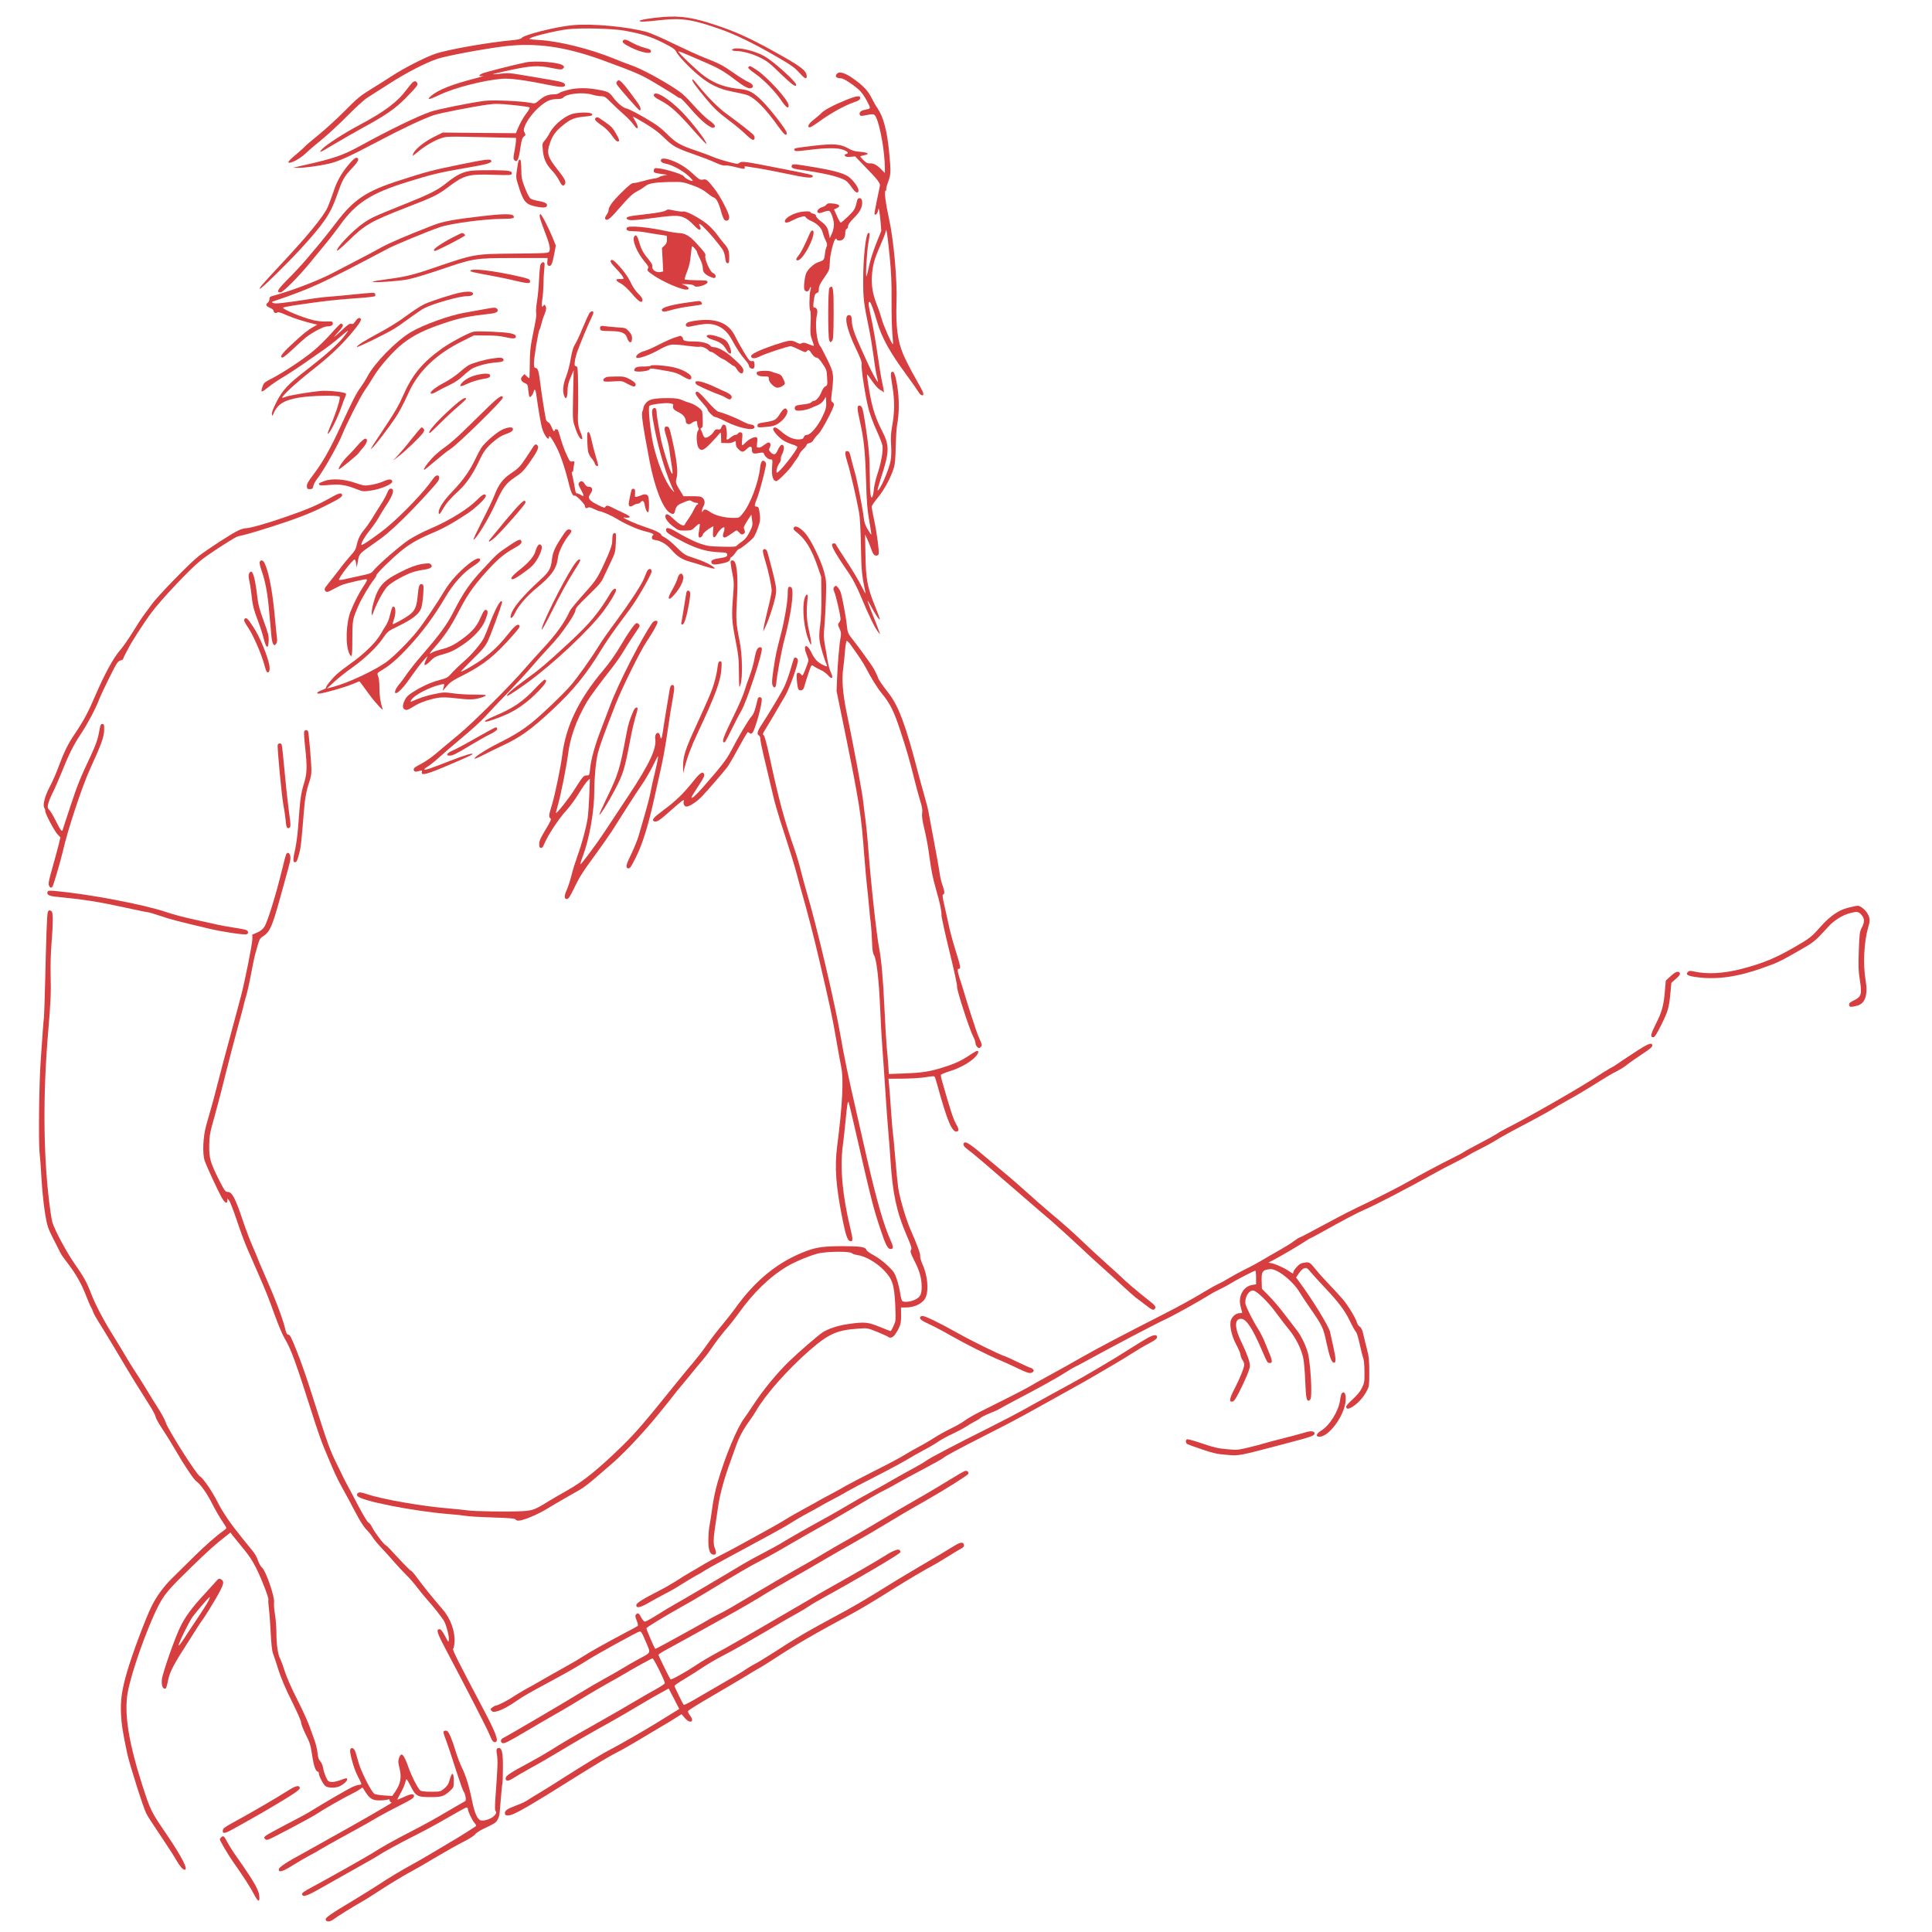 <?xml version="1.0" standalone="no"?>
<!DOCTYPE svg PUBLIC "-//W3C//DTD SVG 20010904//EN"
 "http://www.w3.org/TR/2001/REC-SVG-20010904/DTD/svg10.dtd">
<svg version="1.0" xmlns="http://www.w3.org/2000/svg"
 width="2048pt" height="2048pt" viewBox="0 0 2048 2048"
 preserveAspectRatio="xMidYMid meet">
<g transform="translate(0,2048) scale(0.1,-0.1)"
fill="#d63e40" stroke="none">
<path d="M7030 20300 c-124 -10 -250 -30 -250 -41 0 -13 55 -11 223 8 224 25
340 7 637 -98 158 -56 349 -149 579 -282 165 -95 202 -121 250 -174 54 -61 80
-76 82 -50 6 66 -51 109 -382 291 -230 126 -381 194 -581 260 -243 81 -369
100 -558 86z"/>
<path d="M6070 20213 c-183 -17 -523 -104 -542 -137 -5 -8 -37 -16 -80 -20
-277 -26 -704 -101 -836 -147 -116 -41 -332 -152 -462 -237 -58 -38 -159 -102
-225 -142 -104 -64 -139 -93 -265 -220 -80 -81 -206 -197 -280 -257 -74 -60
-142 -118 -150 -128 -8 -10 -52 -49 -98 -88 -56 -46 -80 -73 -74 -79 17 -17
123 39 182 96 30 29 107 95 170 146 63 51 185 163 270 250 85 86 180 173 210
192 30 19 136 87 235 150 181 116 379 219 510 264 85 30 490 106 710 133 336
41 647 -3 1045 -148 338 -124 401 -151 525 -224 110 -64 248 -150 266 -164 8
-7 22 -13 30 -13 8 0 61 -55 117 -121 105 -122 207 -204 238 -192 27 10 10 37
-51 79 -33 23 -107 95 -164 159 -80 90 -123 130 -190 173 -170 110 -365 214
-472 251 -46 16 -127 47 -179 69 -248 102 -586 187 -795 198 -107 7 -115 8
-91 21 45 24 287 81 394 93 140 16 477 8 602 -15 182 -33 282 -64 408 -128 98
-49 126 -68 138 -92 22 -46 139 -170 239 -253 118 -99 220 -147 362 -174 59
-11 128 -27 151 -35 86 -30 194 -140 337 -340 58 -82 85 -102 85 -62 0 28
-167 244 -261 339 -88 88 -138 116 -224 125 -166 17 -271 54 -390 139 -68 49
-282 252 -274 261 3 3 50 -15 105 -39 54 -24 142 -62 195 -84 119 -51 192 -93
294 -172 96 -74 149 -103 176 -95 36 12 23 44 -27 65 -25 11 -94 53 -152 94
-128 88 -151 100 -318 166 -71 28 -219 96 -330 150 -111 55 -234 108 -275 120
-209 58 -585 93 -789 73z"/>
<path d="M6607 20053 c-19 -19 2 -38 86 -79 104 -50 207 -71 207 -41 0 20 -8
25 -76 43 -31 8 -84 30 -119 49 -61 35 -85 41 -98 28z"/>
<path d="M7778 19963 c-32 -8 -19 -23 20 -23 69 0 177 -29 260 -71 70 -34 104
-60 216 -170 121 -117 166 -149 166 -118 0 32 -235 244 -335 302 -95 55 -267
98 -327 80z"/>
<path d="M5570 19818 c-132 -28 -411 -99 -448 -113 -52 -21 -55 -38 -4 -30 20
3 -12 -8 -73 -24 -253 -65 -398 -122 -473 -186 -58 -49 -23 -44 91 11 155 74
463 153 657 169 88 7 244 -14 520 -70 108 -22 150 -21 150 3 -1 26 -32 36
-191 62 -96 16 -227 38 -291 49 -99 17 -130 19 -199 10 -45 -5 -83 -8 -85 -6
-2 2 76 21 174 42 228 49 305 54 446 25 99 -20 110 -20 124 -6 15 14 15 18 1
31 -34 34 -293 56 -399 33z"/>
<path d="M7937 19773 c-13 -13 -6 -20 71 -76 92 -65 209 -186 277 -286 49 -72
75 -89 75 -48 0 53 -222 298 -339 375 -65 43 -73 47 -84 35z"/>
<path d="M8873 19699 c-27 -27 -9 -49 42 -49 26 0 118 -59 187 -119 29 -26 61
-70 87 -120 45 -87 47 -81 -26 -96 -38 -7 -58 -28 -49 -51 5 -13 14 -15 39
-10 104 21 114 20 131 -12 46 -89 96 -376 96 -551 l0 -45 -37 37 c-46 48 -86
69 -123 65 -22 -2 -38 6 -65 32 -19 18 -35 37 -35 41 0 4 18 10 41 14 63 11
42 29 -42 36 -59 4 -86 12 -133 39 -76 43 -155 49 -351 26 -201 -24 -215 -26
-215 -41 0 -21 15 -22 164 -3 182 22 297 22 355 0 51 -19 62 -37 30 -45 -18
-5 -20 -9 -11 -20 9 -10 26 -13 60 -9 l47 4 105 -109 c136 -139 164 -177 157
-205 -16 -71 -57 -276 -57 -290 0 -30 30 -8 37 26 l7 31 7 -34 c4 -19 10 -73
14 -121 l7 -87 -57 -142 c-33 -85 -63 -180 -74 -237 -10 -52 -22 -98 -26 -102
-12 -11 3 251 20 353 18 110 18 105 1 105 -28 0 -56 -256 -56 -507 0 -187 6
-239 59 -493 17 -80 39 -217 51 -305 11 -88 27 -185 35 -215 8 -30 13 -56 11
-58 -6 -5 -70 111 -101 183 -15 33 -51 112 -80 175 -64 139 -95 230 -95 281 0
50 -8 69 -31 69 -56 0 -26 -147 71 -349 48 -100 68 -153 64 -168 -10 -35 44
-378 77 -493 17 -58 54 -157 84 -220 29 -63 56 -134 60 -157 8 -53 -16 -187
-57 -307 -16 -50 -33 -120 -35 -156 -3 -36 -11 -71 -17 -79 -17 -22 -25 42
-26 229 -1 191 -10 296 -45 528 -29 188 -36 212 -65 212 -27 0 -26 -28 5 -165
42 -187 55 -310 65 -615 7 -246 13 -319 34 -439 14 -79 24 -146 22 -148 -2 -2
-19 23 -38 55 -26 43 -37 76 -42 123 -11 99 -73 413 -96 487 -11 37 -28 101
-38 142 -14 64 -20 75 -39 78 -31 5 -30 -24 2 -127 28 -87 96 -382 121 -520
10 -57 17 -179 20 -361 5 -266 9 -306 49 -496 3 -16 -16 17 -43 72 -27 56
-100 177 -161 269 -61 92 -111 171 -111 176 0 5 -9 9 -20 9 -47 0 -17 -61 164
-325 39 -58 81 -140 126 -248 75 -182 147 -330 179 -367 l21 -25 -14 40 c-7
22 -36 96 -64 165 -66 166 -72 192 -20 95 47 -89 88 -149 95 -142 2 3 -21 66
-51 140 -81 199 -98 286 -102 547 l-4 215 21 -45 c12 -25 30 -69 40 -99 10
-30 24 -60 30 -67 15 -19 45 -18 53 2 8 22 -19 226 -49 367 -14 64 -25 126
-25 136 0 10 30 54 66 97 67 81 137 211 169 314 12 40 18 102 20 230 2 96 9
200 15 230 23 114 23 277 1 409 -20 125 -38 168 -62 144 -9 -9 -6 -47 11 -149
25 -153 24 -278 -5 -434 -11 -62 -14 -114 -9 -190 4 -62 2 -129 -5 -163 -18
-101 -120 -331 -138 -314 -3 3 13 61 35 129 92 281 93 345 9 507 -58 111 -96
223 -121 356 -16 83 -36 216 -36 235 0 6 24 -24 53 -67 29 -43 66 -84 82 -93
17 -8 33 -19 37 -25 12 -16 9 9 -11 103 -11 48 -33 184 -50 303 -17 119 -46
287 -65 374 -33 151 -36 175 -17 175 10 0 43 -86 76 -203 49 -172 135 -328
316 -574 56 -76 111 -155 123 -175 25 -45 62 -54 52 -12 -4 14 -43 88 -87 164
-44 76 -100 186 -125 244 -59 141 -79 294 -71 546 9 244 -29 665 -80 895 -38
173 -52 295 -34 295 6 0 8 6 5 13 -2 7 7 43 21 80 29 78 30 107 10 316 -22
228 -61 372 -124 465 -16 22 -43 69 -60 104 -41 81 -83 126 -187 202 -91 66
-155 87 -181 59z m558 -1939 c17 -172 21 -282 20 -465 -1 -132 3 -289 8 -349
6 -60 9 -112 6 -114 -9 -9 -102 201 -119 268 -10 36 -32 103 -51 150 -44 110
-59 201 -52 309 7 109 26 177 87 315 27 61 52 125 56 141 l8 30 7 -30 c4 -16
18 -131 30 -255z"/>
<path d="M7340 19629 c0 -15 32 -59 126 -174 101 -123 141 -161 271 -259 57
-42 132 -105 169 -141 39 -38 71 -62 80 -58 17 6 18 33 1 53 -15 19 -166 137
-277 217 -90 64 -206 180 -304 301 -60 74 -66 80 -66 61z"/>
<path d="M6540 19616 c-7 -9 -8 -21 -3 -29 22 -37 233 -277 244 -277 19 0 8
40 -23 83 -134 185 -179 237 -203 237 -1 0 -8 -7 -15 -14z"/>
<path d="M4378 19610 c-9 -6 -39 -41 -68 -80 -97 -131 -234 -234 -500 -375
-162 -86 -350 -207 -394 -254 -17 -17 -25 -31 -19 -31 6 0 70 36 142 80 72 43
206 120 298 171 251 136 353 207 467 323 120 123 133 141 116 161 -14 17 -19
18 -42 5z"/>
<path d="M6030 19529 c-46 -11 -92 -26 -100 -34 -9 -8 -34 -15 -56 -15 -61 0
-103 -16 -155 -60 -47 -39 -48 -40 -97 -30 -106 20 -399 32 -486 21 -165 -22
-505 -91 -577 -117 -150 -54 -431 -191 -729 -354 -197 -108 -279 -137 -620
-214 l-105 -24 58 -1 c62 -1 225 21 324 44 103 24 215 75 503 227 276 146 495
249 607 287 64 22 412 90 572 112 81 11 116 11 264 -4 94 -9 175 -21 180 -26
5 -5 -7 -29 -30 -58 -36 -46 -76 -119 -103 -187 l-11 -28 -388 3 -388 4 -94
-47 c-99 -50 -189 -121 -215 -169 -8 -16 -12 -29 -9 -29 3 0 29 19 58 43 73
60 167 115 235 139 65 23 71 23 495 13 l307 -7 0 -28 c0 -15 -7 -65 -16 -110
-14 -75 -14 -84 0 -99 28 -27 44 5 61 124 13 89 21 113 38 127 19 15 20 19 8
42 -12 22 -12 31 3 71 25 64 95 154 168 214 68 55 107 71 179 71 28 0 51 6 59
15 35 43 212 61 309 31 30 -9 72 -16 94 -16 34 0 45 -7 100 -62 34 -35 94 -91
134 -126 40 -34 87 -83 104 -107 18 -25 36 -45 41 -45 16 0 8 35 -17 75 -13
22 -25 43 -25 47 0 4 57 -27 126 -69 88 -53 148 -98 199 -148 93 -93 131 -115
319 -180 86 -30 191 -70 232 -90 48 -22 85 -33 98 -29 13 3 59 -4 103 -15 98
-25 114 -26 107 -6 -5 12 0 14 22 10 16 -3 74 -12 129 -20 55 -9 183 -34 285
-55 211 -45 285 -53 285 -30 0 17 17 13 -320 80 -403 80 -434 84 -456 64 -17
-15 -25 -14 -121 11 -57 15 -132 39 -168 55 -36 15 -114 44 -174 64 -166 56
-210 81 -306 176 -71 70 -114 101 -241 175 -85 49 -167 91 -184 94 -36 5 -103
59 -145 118 -38 53 -56 63 -144 79 -126 25 -232 25 -326 3z"/>
<path d="M6937 19484 c-18 -18 -1 -36 71 -73 98 -52 177 -123 342 -311 73 -83
135 -148 137 -146 12 12 -94 157 -211 289 -129 148 -306 273 -339 241z"/>
<path d="M8958 19416 c-123 -50 -225 -105 -253 -136 -11 -13 -46 -42 -77 -67
-56 -42 -77 -83 -43 -83 8 0 57 31 109 69 112 81 264 165 356 196 50 17 66 27
68 43 5 34 -38 28 -160 -22z"/>
<path d="M6096 19279 c-91 -13 -218 -112 -270 -210 -16 -30 -40 -66 -54 -81
-23 -26 -25 -32 -18 -99 8 -92 34 -149 95 -214 27 -28 61 -75 75 -103 30 -60
45 -71 62 -48 19 27 3 60 -81 165 -99 124 -112 169 -76 273 29 83 61 128 141
192 80 65 119 80 233 91 65 6 78 10 75 23 -4 20 -88 25 -182 11z"/>
<path d="M6312 19227 c-13 -16 0 -30 84 -90 28 -20 70 -63 93 -97 39 -56 58
-70 74 -53 8 8 -46 108 -77 142 -21 23 -124 97 -149 107 -8 3 -19 -1 -25 -9z"/>
<path d="M3716 18758 c-90 -101 -142 -190 -181 -310 -21 -62 -49 -137 -62
-166 -49 -104 -215 -306 -537 -649 -167 -180 -195 -213 -179 -213 16 0 286
265 426 417 252 275 319 374 387 568 61 173 75 199 157 287 73 77 87 109 52
116 -10 2 -36 -19 -63 -50z"/>
<path d="M7007 18787 c-8 -20 11 -35 54 -43 62 -11 176 -73 234 -126 32 -29
53 -54 48 -55 -17 -6 -82 27 -92 46 -16 30 -283 104 -311 86 -6 -3 -10 -15
-10 -25 0 -21 8 -24 95 -36 l50 -7 -37 -7 c-20 -4 -43 -11 -50 -17 -7 -6 -35
-14 -63 -17 -27 -4 -79 -16 -114 -27 -35 -10 -76 -19 -92 -19 -23 0 -49 -20
-134 -104 -96 -95 -135 -150 -135 -191 0 -9 -10 -29 -21 -44 -12 -16 -18 -34
-15 -40 17 -27 49 -6 132 91 125 143 158 175 213 203 27 13 62 36 79 50 38 32
103 43 272 46 120 2 129 0 224 -33 71 -25 116 -48 157 -80 31 -26 65 -49 76
-52 27 -9 52 -56 77 -148 12 -45 29 -86 38 -91 25 -16 48 -1 48 31 0 42 -97
227 -162 308 -72 91 -81 98 -119 90 -28 -5 -38 1 -106 64 -51 47 -102 83 -158
111 -93 46 -168 61 -178 36z"/>
<path d="M4872 18735 c-285 -58 -350 -75 -632 -166 -357 -114 -489 -202 -677
-450 -56 -74 -132 -170 -170 -215 -37 -45 -102 -121 -143 -170 -41 -49 -127
-142 -192 -207 -116 -116 -134 -147 -85 -147 26 0 197 172 317 319 47 57 122
149 168 205 46 55 114 144 151 196 164 228 326 332 701 449 270 84 349 103
630 151 233 40 281 54 266 79 -12 18 -58 12 -334 -44z"/>
<path d="M5497 18776 c-3 -8 -11 -51 -17 -95 -12 -78 -11 -85 15 -169 53 -170
77 -198 183 -221 74 -15 111 -14 119 5 9 25 -17 41 -86 53 -35 6 -74 17 -86
25 -13 9 -36 52 -60 113 -34 88 -38 108 -39 197 -1 64 -5 101 -12 103 -6 2
-14 -3 -17 -11z"/>
<path d="M8393 18724 c-8 -21 11 -32 67 -40 273 -37 452 -80 510 -122 14 -10
41 -42 60 -70 37 -56 70 -70 70 -29 0 26 -40 86 -88 130 -47 44 -148 75 -371
113 -235 39 -240 39 -248 18z"/>
<path d="M5005 18671 c-91 -9 -160 -42 -265 -125 -106 -85 -173 -119 -490
-246 -286 -115 -311 -126 -395 -183 -111 -75 -301 -274 -281 -294 3 -4 55 41
114 98 182 179 240 212 631 364 276 106 323 129 436 215 165 124 210 136 480
127 151 -5 184 -4 189 8 12 32 -23 39 -188 41 -88 1 -192 -1 -231 -5z"/>
<path d="M9085 18353 c-18 -86 -27 -101 -94 -166 -38 -37 -73 -67 -79 -67 -5
0 -23 31 -40 70 l-31 70 27 12 c47 23 34 42 -33 50 -51 5 -62 4 -75 -12 -8
-10 -27 -22 -42 -25 -37 -9 -65 -42 -50 -57 10 -10 24 -9 62 5 28 10 55 15 61
11 20 -12 49 -96 49 -144 0 -28 -9 -68 -22 -96 l-22 -49 -9 45 c-12 67 -28 91
-85 134 -29 21 -52 47 -52 57 0 11 -10 20 -30 24 -16 4 -30 11 -30 17 0 7 -24
9 -67 6 -94 -7 -203 -63 -203 -104 0 -21 32 -17 81 10 24 13 64 30 88 36 39
10 45 10 54 -5 5 -9 28 -25 51 -35 66 -28 114 -75 126 -123 6 -23 20 -61 32
-85 17 -35 19 -47 10 -68 -7 -13 -15 -49 -18 -79 -7 -60 -11 -65 -69 -84 -53
-17 -123 -86 -134 -131 -18 -70 -23 -151 -11 -166 19 -22 39 -17 51 12 14 38
21 25 9 -17 -12 -42 -13 -206 -1 -213 5 -3 7 -61 4 -129 -5 -110 -3 -130 16
-182 12 -31 20 -59 18 -61 -2 -2 -28 6 -56 18 -43 17 -57 19 -72 10 -15 -10
-26 -8 -56 8 -53 28 -77 26 -231 -26 -171 -58 -255 -99 -250 -122 5 -26 41
-26 95 1 54 28 295 107 325 107 10 0 49 -16 87 -35 60 -30 71 -32 81 -20 19
23 27 19 56 -25 17 -25 34 -40 48 -40 15 0 35 -20 65 -65 42 -62 45 -70 49
-148 4 -77 3 -83 -18 -92 -14 -6 -30 -30 -42 -60 -19 -50 -58 -95 -82 -95 -8
0 -19 -6 -25 -14 -7 -8 -38 -18 -69 -21 -85 -9 -99 -13 -106 -32 -4 -9 -1 -23
7 -30 15 -15 109 -3 162 21 17 7 49 22 73 31 27 12 50 31 65 54 l22 36 3 -60
c2 -53 -2 -71 -39 -150 -48 -102 -127 -195 -166 -195 -15 0 -27 -8 -32 -23 -8
-20 -17 -24 -57 -25 -58 0 -119 28 -186 87 -49 43 -72 51 -82 26 -7 -19 60
-95 111 -126 19 -12 60 -30 91 -40 32 -9 56 -22 54 -28 -10 -44 -191 -271
-215 -271 -16 0 0 67 24 99 12 16 19 36 16 44 -3 9 3 32 14 53 23 46 25 90 4
98 -15 5 -33 -15 -56 -66 -17 -39 -39 -43 -68 -14 -22 23 -23 28 -12 50 15 28
9 56 -12 56 -8 0 -31 -14 -52 -30 -21 -17 -45 -28 -53 -25 -7 3 -16 5 -18 5
-3 0 -2 22 2 50 5 38 3 51 -8 55 -21 8 -79 -20 -112 -54 -17 -17 -33 -31 -37
-31 -5 0 -6 29 -2 65 5 56 4 65 -12 71 -11 5 -22 1 -30 -9 -7 -10 -20 -17 -30
-17 -9 0 -30 -11 -47 -25 -37 -31 -52 -32 -45 -2 3 12 3 47 -1 77 -5 42 -11
56 -25 58 -12 3 -22 -5 -29 -25 -9 -24 -16 -28 -38 -25 -22 3 -31 -2 -45 -26
-19 -31 -63 -62 -88 -62 -9 0 -21 16 -28 38 -6 20 -16 42 -21 48 -5 8 -3 14 7
18 13 5 16 20 14 83 -1 43 -4 85 -6 93 -7 24 -84 77 -130 89 -23 6 -61 20 -85
31 -34 15 -66 20 -150 20 -146 0 -202 -13 -233 -54 -14 -18 -25 -41 -25 -50 0
-10 -5 -26 -10 -37 -14 -26 2 -140 76 -529 55 -285 142 -505 217 -547 36 -20
44 -15 55 30 12 45 25 57 104 88 46 18 53 18 74 4 13 -8 32 -15 44 -15 11 0
20 -4 20 -10 0 -5 -5 -10 -10 -10 -6 0 -21 -24 -35 -52 -13 -29 -40 -74 -59
-100 -19 -26 -36 -53 -38 -59 -8 -23 -57 1 -114 56 -57 56 -80 66 -90 41 -10
-25 25 -75 83 -118 54 -41 59 -43 125 -42 66 1 70 2 108 39 22 21 43 36 46 32
4 -3 1 -34 -5 -68 -14 -67 -5 -93 24 -69 8 7 15 18 15 24 0 12 50 55 88 75
l24 13 -4 -59 c-2 -46 0 -58 12 -58 8 0 21 14 29 30 8 17 28 43 45 58 36 33
45 20 26 -39 -9 -25 -9 -39 -2 -46 13 -13 26 -7 116 56 26 18 26 18 51 -8 21
-23 28 -25 45 -16 20 11 21 18 4 65 -2 6 15 39 38 75 l42 65 8 -57 c8 -53 7
-61 -26 -127 -26 -51 -47 -78 -79 -100 -24 -16 -49 -36 -56 -44 -10 -13 -37
-15 -159 -12 -132 3 -156 7 -235 34 -48 16 -141 62 -207 100 -118 71 -150 79
-150 40 0 -24 46 -54 201 -132 132 -66 239 -96 359 -101 72 -2 86 -6 88 -21 5
-23 -11 -32 -73 -41 -66 -9 -95 -20 -95 -38 0 -31 24 -36 98 -22 75 14 102 28
102 53 0 7 6 16 14 19 8 3 27 23 42 45 14 21 31 39 36 39 18 0 136 95 158 126
12 18 33 65 46 104 21 58 24 82 19 128 -9 80 -14 92 -36 92 -25 0 -24 14 7 91
25 60 94 324 94 360 0 9 -7 22 -15 29 -24 20 -41 -4 -48 -68 -17 -159 -104
-388 -183 -484 -39 -48 -40 -48 -99 -48 -92 0 -194 26 -243 60 -49 34 -67 37
-81 13 -10 -17 -10 -16 -10 2 0 11 6 31 14 45 20 35 18 67 -5 90 -17 17 -33
20 -112 20 l-93 0 -26 43 c-55 88 -61 104 -48 145 19 65 4 197 -50 432 -23
102 -29 115 -49 118 -34 5 -36 -19 -9 -105 14 -43 28 -105 32 -138 4 -33 13
-98 21 -144 19 -115 18 -136 -5 -91 -22 41 -95 284 -106 350 -4 25 -16 89 -26
143 -10 54 -19 116 -19 137 0 41 -20 59 -40 35 -15 -18 -10 -63 20 -215 47
-242 132 -513 207 -665 2 -5 -9 6 -26 25 -70 79 -159 300 -200 495 -31 151
-52 369 -38 392 10 16 168 36 217 28 35 -6 40 -10 35 -26 -8 -24 9 -46 49 -64
56 -25 86 -62 86 -104 0 -26 36 -37 58 -18 9 8 27 18 40 21 19 6 22 4 22 -19
0 -14 5 -35 11 -46 8 -15 7 -24 -3 -36 -20 -24 -16 -144 5 -177 28 -42 54 -33
126 41 36 37 76 81 89 97 24 32 24 30 26 -44 l1 -45 55 -2 c34 -1 63 4 78 13
21 14 22 13 22 -18 0 -24 8 -41 29 -61 37 -34 48 -34 87 4 34 33 54 32 54 -4
0 -44 13 -51 70 -40 44 9 52 8 57 -6 11 -30 46 -61 70 -61 23 0 23 -1 17 -83
-7 -92 10 -147 45 -147 19 0 137 119 170 170 8 14 27 41 42 60 15 19 30 44 33
56 4 12 22 35 41 53 19 17 35 38 35 45 0 7 13 16 30 19 18 4 35 17 44 34 8 15
31 44 51 63 37 35 165 277 165 312 0 9 -8 21 -17 26 -15 9 -15 19 -5 105 23
184 20 206 -49 347 -34 69 -67 132 -74 140 -38 44 -59 235 -35 334 10 44 -1
76 -27 76 -13 0 -14 9 -9 58 10 78 14 90 37 97 14 5 19 15 19 43 0 28 13 56
57 119 56 82 56 82 59 166 3 86 45 247 64 247 6 0 10 -4 10 -10 0 -5 13 -10
29 -10 38 0 61 31 61 81 0 24 5 39 15 43 8 3 15 16 15 30 0 16 20 44 64 88 66
66 91 118 84 176 -4 40 -45 44 -53 5z"/>
<path d="M7055 18247 c-11 -8 -67 -19 -125 -27 -58 -7 -145 -18 -194 -24 -90
-11 -115 -25 -78 -45 19 -10 113 -4 272 19 41 6 116 15 165 19 122 12 176 -8
257 -93 42 -44 61 -57 69 -49 8 8 8 17 -1 33 -50 93 118 -77 237 -241 12 -17
25 -52 28 -77 9 -64 12 -72 30 -72 12 0 15 13 15 59 0 74 -10 100 -58 153 -21
24 -51 63 -67 86 -16 24 -57 69 -91 101 -73 66 -234 155 -269 149 -13 -3 -52
1 -87 8 -79 17 -79 17 -103 1z"/>
<path d="M5112 18189 c-309 -36 -416 -56 -524 -98 -290 -113 -459 -185 -556
-239 -59 -33 -190 -103 -292 -155 -102 -53 -203 -105 -225 -117 -150 -78 -437
-187 -625 -237 -28 -7 -35 -14 -34 -33 1 -13 -8 -32 -19 -40 -25 -20 -17 -36
29 -55 19 -8 34 -21 34 -30 0 -19 29 -32 39 -17 5 8 35 0 97 -28 78 -34 204
-74 298 -95 l30 -6 -43 -25 c-62 -35 -111 -75 -233 -189 -101 -93 -129 -135
-93 -135 9 0 55 38 103 83 48 46 114 105 147 132 63 50 186 115 220 115 44 0
66 12 63 34 -3 19 -8 21 -68 18 -37 -2 -95 4 -135 13 -112 26 -325 114 -325
133 0 4 53 15 118 25 330 48 412 58 692 78 85 6 159 15 164 19 5 5 6 16 3 24
-7 17 -7 17 -267 -9 -74 -8 -173 -17 -220 -20 -47 -3 -139 -14 -205 -25 -281
-43 -366 -53 -388 -42 -17 8 -19 11 -7 15 412 140 509 185 1225 563 74 39 416
181 545 225 113 40 481 89 664 89 116 0 139 7 116 35 -17 20 -130 18 -328 -6z"/>
<path d="M5723 18176 c3 -18 26 -86 51 -150 51 -131 63 -184 48 -212 -9 -18
-29 -19 -354 -22 -446 -4 -431 -2 -878 -154 -213 -74 -301 -94 -524 -123 -59
-8 -111 -17 -115 -21 -13 -14 277 5 375 25 55 11 207 57 337 101 365 124 365
124 787 125 l355 0 -3 -38 c-3 -28 1 -39 14 -44 26 -10 38 16 58 120 l18 94
-28 69 c-42 106 -123 264 -135 264 -8 0 -10 -12 -6 -34z"/>
<path d="M6644 18065 c-10 -26 7 -35 69 -36 34 0 87 -5 117 -10 30 -6 96 -16
145 -24 50 -7 91 -14 93 -14 1 -1 2 -19 2 -41 0 -30 -6 -45 -27 -64 l-26 -24
7 -125 6 -124 -31 -7 c-42 -8 -91 25 -84 57 4 16 -7 37 -40 77 -56 67 -78 107
-100 185 -19 66 -34 83 -51 59 -27 -35 26 -167 105 -262 42 -50 50 -66 41 -77
-16 -19 -8 -29 58 -74 103 -70 290 -151 348 -151 37 0 29 26 -13 44 l-38 16
64 -3 c38 -2 66 -8 69 -15 9 -29 142 7 142 38 0 17 -11 18 -117 19 -64 1 -120
5 -124 9 -4 4 7 41 24 82 21 53 33 103 39 169 5 52 11 97 14 100 7 7 54 -49
54 -64 0 -5 14 -37 30 -69 18 -35 30 -74 30 -97 0 -44 20 -67 81 -94 26 -12
43 -15 50 -8 13 13 1 41 -22 48 -31 10 -92 148 -82 185 5 19 -6 34 -99 136
-69 75 -120 104 -187 104 -20 1 -67 8 -106 16 -223 49 -430 67 -441 39z"/>
<path d="M8581 17998 c-55 -127 -91 -196 -114 -224 -30 -36 -34 -54 -12 -54
62 0 211 299 158 317 -8 3 -21 -13 -32 -39z"/>
<path d="M4793 17960 c-104 -53 -193 -114 -193 -130 0 -6 4 -10 9 -10 22 0
321 154 321 165 0 11 -20 25 -35 25 -2 0 -48 -23 -102 -50z"/>
<path d="M6473 17715 c-4 -11 12 -35 49 -73 56 -58 88 -100 88 -115 0 -4 -16
-7 -36 -5 -54 4 -53 -17 3 -45 32 -17 72 -53 122 -111 75 -88 111 -108 111
-63 0 14 -17 38 -43 63 -24 22 -55 67 -71 99 -34 73 -78 136 -135 198 -56 61
-79 74 -88 52z"/>
<path d="M5729 17673 c-5 -14 -12 -85 -15 -157 -3 -72 -12 -173 -21 -225 -8
-51 -13 -107 -10 -125 5 -34 2 -53 -39 -256 -22 -109 -27 -164 -28 -287 -1
-84 -3 -153 -5 -153 -3 0 -15 10 -28 22 l-23 22 -21 -21 c-27 -27 -18 -55 24
-74 30 -13 32 -18 37 -76 3 -34 9 -65 13 -70 10 -9 35 22 44 55 9 36 20 25 27
-25 23 -166 49 -315 61 -358 24 -83 75 -148 75 -97 1 27 34 -20 84 -118 41
-80 92 -235 130 -394 18 -76 41 -120 57 -110 13 8 109 -89 109 -109 0 -21 18
-31 33 -18 9 7 27 3 62 -14 28 -13 56 -25 63 -25 20 0 130 -48 172 -75 88 -55
221 -115 300 -135 88 -22 110 -33 91 -44 -6 -4 -11 -16 -11 -26 0 -14 9 -21
38 -25 62 -10 118 -44 172 -106 59 -68 111 -101 195 -124 33 -9 102 -30 153
-47 50 -16 98 -28 105 -25 20 7 -79 64 -161 92 -43 15 -97 34 -121 42 -30 11
-67 39 -120 93 -42 42 -95 87 -118 99 -24 12 -43 25 -43 30 0 18 -68 51 -171
84 -89 29 -229 90 -229 100 0 2 13 2 29 -1 16 -2 32 1 36 7 4 7 -22 24 -72 46
-43 20 -94 44 -114 55 -44 24 -65 25 -73 5 -4 -12 -20 -7 -85 26 -91 46 -105
70 -70 118 28 38 19 71 -19 71 -19 0 -32 9 -44 30 -19 33 -39 38 -59 14 -11
-14 -9 -25 20 -76 36 -65 35 -79 -3 -54 -14 9 -32 16 -40 16 -10 0 -17 15 -21
48 -4 26 -13 75 -21 110 -16 73 -16 75 -6 69 4 -3 8 7 9 21 1 15 5 42 9 61 6
32 5 34 -19 29 -24 -5 -28 1 -61 73 -20 42 -47 116 -61 164 -14 48 -27 91 -31
96 -7 12 -34 12 -34 -1 0 -25 -19 -6 -34 35 -10 24 -26 47 -36 50 -10 3 -21
18 -24 33 -16 80 -47 282 -60 390 -15 122 -25 152 -52 152 -10 0 -14 14 -14
49 0 59 46 339 59 355 4 6 14 36 21 66 7 30 21 74 32 98 20 49 22 70 8 92 -9
13 -11 13 -19 0 -18 -28 -23 -1 -12 69 6 38 11 107 12 153 0 46 3 113 7 149 4
37 6 72 4 78 -7 21 -32 11 -43 -16z"/>
<path d="M4986 17611 c-7 -10 26 -18 234 -56 80 -15 189 -37 242 -51 53 -13
111 -24 128 -24 27 0 31 3 28 22 -3 20 -17 25 -128 50 -265 60 -488 86 -504
59z"/>
<path d="M8792 17428 c-16 -16 -17 -514 -2 -554 10 -26 12 -26 28 -10 15 15
17 46 19 279 1 283 -5 325 -45 285z"/>
<path d="M4882 17379 c-86 -17 -319 -92 -387 -125 -38 -18 -123 -74 -189 -123
-69 -52 -182 -123 -270 -170 -170 -91 -248 -140 -254 -159 -4 -13 271 120 388
188 36 21 114 75 174 120 60 44 129 91 155 104 100 50 369 126 447 126 55 0
83 17 62 38 -13 13 -62 14 -126 1z"/>
<path d="M7265 17270 c-190 -28 -277 -59 -242 -89 10 -8 35 -5 98 14 46 13
135 31 197 38 62 8 116 17 119 20 12 13 -8 37 -29 36 -13 -1 -77 -9 -143 -19z"/>
<path d="M5120 17200 c-52 -10 -138 -25 -190 -34 -159 -26 -447 -130 -577
-208 -155 -93 -382 -325 -457 -467 -19 -36 -53 -90 -75 -120 -43 -57 -85 -139
-212 -415 -111 -240 -188 -375 -279 -496 -64 -84 -79 -111 -77 -135 2 -26 6
-30 32 -30 25 0 30 5 36 32 3 17 20 49 36 70 71 90 226 365 273 481 42 107
184 386 233 459 30 43 71 107 92 143 68 114 217 283 317 360 114 88 225 143
438 215 160 54 260 74 492 100 63 7 88 25 68 50 -15 18 -29 18 -150 -5z"/>
<path d="M6246 17158 c-8 -13 -40 -84 -71 -158 -30 -74 -67 -152 -81 -173 -18
-28 -30 -69 -44 -150 -10 -62 -32 -146 -49 -189 -32 -80 -40 -153 -21 -203 18
-48 35 -24 36 51 1 54 8 85 33 144 l32 75 -6 -263 c-5 -262 -5 -264 21 -342
26 -82 60 -138 75 -123 5 5 -3 38 -18 73 -27 65 -31 107 -25 245 1 33 1 148 0
255 -3 181 -4 195 -22 198 -16 3 -18 10 -12 55 4 28 16 74 26 101 33 90 117
293 144 346 14 28 26 58 26 66 0 22 -28 17 -44 -8z"/>
<path d="M3768 17075 c-18 -27 -28 -33 -45 -28 -18 4 -37 -9 -90 -59 -95 -89
-119 -104 -51 -31 39 41 56 67 52 77 -3 9 -12 16 -19 16 -7 0 -54 -47 -104
-105 -51 -57 -135 -140 -188 -184 -104 -87 -322 -232 -447 -296 -70 -36 -80
-44 -92 -80 -24 -71 -18 -72 64 -6 34 27 103 74 154 104 51 30 143 90 203 132
61 43 155 108 210 146 55 37 138 102 185 143 47 41 87 72 89 70 2 -1 -20 -33
-49 -69 -60 -76 -198 -197 -390 -346 -194 -149 -254 -213 -318 -338 -34 -67
-52 -113 -50 -130 4 -26 4 -25 19 9 44 99 115 141 280 167 130 20 401 25 419
7 12 -12 -34 -162 -95 -303 -19 -46 -34 -86 -31 -88 14 -14 101 156 145 282
17 50 36 100 42 112 6 11 9 25 5 31 -10 16 -192 35 -267 28 -116 -11 -332 -47
-368 -62 -19 -8 -36 -12 -39 -10 -12 12 149 161 313 289 182 143 298 251 413
385 78 91 116 148 107 161 -12 20 -35 11 -57 -24z"/>
<path d="M7355 17078 c-62 -10 -85 -22 -85 -43 0 -21 25 -24 78 -10 28 7 81
16 119 20 125 12 224 -44 289 -163 58 -106 96 -163 142 -215 23 -26 42 -56 42
-67 0 -21 37 -37 52 -22 5 5 8 25 6 43 -3 30 -6 34 -29 31 -22 -2 -32 10 -86
100 -34 57 -74 129 -89 161 -71 149 -211 201 -439 165z"/>
<path d="M6373 17024 c-18 -8 -16 -41 3 -48 9 -3 55 -6 102 -6 106 0 152 -19
168 -68 20 -64 54 -68 54 -6 0 25 -9 44 -34 72 -34 37 -35 37 -133 43 -54 4
-109 9 -123 12 -14 3 -31 3 -37 1z"/>
<path d="M5020 16964 c-50 -10 -247 -115 -335 -178 -212 -153 -316 -280 -415
-506 -39 -91 -87 -174 -175 -305 -66 -99 -131 -198 -145 -220 l-23 -40 27 25
c29 26 165 204 233 305 44 65 90 152 147 277 101 223 294 407 566 541 l125 62
130 -1 c90 0 153 -6 206 -19 82 -19 113 -16 107 12 -2 13 -20 22 -63 31 -62
13 -340 25 -385 16z"/>
<path d="M7492 16914 c2 -10 25 -23 59 -34 81 -25 113 -47 145 -101 47 -80 75
-51 35 36 -24 53 -46 71 -116 95 -73 25 -128 27 -123 4z"/>
<path d="M7150 16901 c-31 -10 -105 -43 -165 -74 -61 -32 -129 -62 -152 -67
-55 -14 -103 -53 -86 -71 16 -17 143 28 246 87 43 25 97 47 121 50 24 4 98 -1
165 -11 67 -9 128 -14 137 -11 19 7 74 -15 93 -37 7 -10 21 -17 30 -17 9 0 36
-16 59 -35 24 -19 54 -37 65 -41 12 -3 41 -22 64 -40 23 -19 46 -34 53 -34 6
0 20 -15 31 -34 31 -53 69 -59 69 -11 0 26 -34 64 -137 153 -63 54 -137 92
-178 92 -13 0 -27 5 -31 11 -17 27 -90 49 -169 49 -98 0 -125 7 -125 30 0 14
-22 33 -33 29 -1 0 -27 -8 -57 -18z"/>
<path d="M5220 16680 c-73 -10 -203 -46 -248 -69 -20 -11 -67 -47 -104 -80
-38 -33 -107 -80 -155 -105 -98 -51 -161 -102 -146 -117 7 -7 27 0 60 19 27
16 87 47 134 69 58 27 106 59 149 100 36 33 79 67 95 76 61 31 161 57 243 64
59 4 85 10 89 21 3 8 0 18 -8 23 -16 10 -29 10 -109 -1z"/>
<path d="M6900 16604 c0 -5 -34 -9 -75 -9 -56 0 -78 -4 -91 -17 -9 -9 -13 -21
-9 -28 11 -18 145 -7 159 13 12 16 14 15 206 -19 64 -11 101 -25 149 -54 67
-40 94 -42 89 -6 -4 30 -94 81 -181 101 -81 20 -247 32 -247 19z"/>
<path d="M8023 16534 c-10 -27 17 -44 73 -44 53 0 54 -1 54 -29 0 -33 58 -91
91 -91 30 0 79 28 79 46 0 8 -9 32 -20 54 -16 32 -28 41 -62 51 -24 6 -50 15
-59 19 -29 15 -149 11 -156 -6z"/>
<path d="M5038 16501 c-65 -17 -128 -56 -152 -93 -19 -30 0 -29 76 7 43 20
107 39 149 46 74 11 92 21 82 46 -7 18 -73 16 -155 -6z"/>
<path d="M6430 16483 c-27 -10 -39 -24 -33 -38 4 -12 24 -13 101 -8 95 6 96 6
158 -28 51 -27 66 -31 76 -21 19 19 -1 43 -62 75 -46 24 -63 27 -139 26 -47 0
-93 -3 -101 -6z"/>
<path d="M7372 16424 c2 -9 10 -21 18 -25 41 -23 190 -88 225 -99 22 -7 59
-23 81 -37 35 -20 43 -21 53 -9 18 22 3 43 -47 67 -26 11 -75 34 -109 50 -132
63 -228 86 -221 53z"/>
<path d="M7375 16320 c-8 -14 13 -47 76 -116 27 -30 49 -59 49 -64 0 -18 62
-80 80 -80 10 0 63 -22 117 -50 131 -66 286 -99 300 -64 7 18 -12 34 -42 34
-10 0 -53 17 -95 39 -76 39 -193 85 -241 95 -18 4 -59 42 -120 111 -91 102
-111 117 -124 95z"/>
<path d="M5164 16155 c-71 -69 -183 -178 -249 -243 -66 -65 -155 -142 -198
-172 -43 -29 -106 -83 -139 -119 -58 -64 -96 -121 -81 -121 5 0 55 41 113 91
58 49 134 110 170 133 79 52 550 514 550 539 0 40 -44 12 -166 -108z"/>
<path d="M4794 16162 c-164 -148 -273 -272 -238 -272 4 0 54 48 112 106 59 59
144 138 189 176 46 39 83 74 83 79 0 28 -49 -2 -146 -89z"/>
<path d="M8267 16092 c-38 -62 -56 -72 -152 -87 -79 -12 -85 -15 -85 -37 0
-20 3 -21 85 -14 67 5 95 12 128 32 66 41 113 108 102 144 -12 37 -41 22 -78
-38z"/>
<path d="M4364 15828 c-53 -68 -120 -147 -148 -177 l-51 -54 64 49 c75 58 230
207 256 247 14 22 15 30 5 42 -7 8 -16 15 -21 15 -4 0 -52 -55 -105 -122z"/>
<path d="M5327 15927 c-63 -29 -190 -139 -226 -196 -16 -25 -45 -80 -64 -121
-57 -120 -129 -222 -237 -335 -96 -99 -150 -181 -150 -227 0 -31 14 -19 48 41
36 61 71 102 171 195 72 66 144 172 203 296 57 120 81 152 161 220 50 42 89
66 133 80 59 20 81 40 68 61 -9 15 -56 9 -107 -14z"/>
<path d="M6228 15893 c-7 -13 -2 -164 7 -203 4 -19 20 -50 36 -68 16 -18 32
-44 35 -57 6 -24 34 -36 34 -14 0 6 -11 48 -25 93 -14 44 -33 119 -43 165 -15
75 -32 107 -44 84z"/>
<path d="M3799 15768 c-29 -35 -80 -90 -114 -123 -52 -51 -104 -130 -93 -140
5 -5 192 147 207 169 8 11 32 41 53 65 41 48 51 91 19 91 -10 0 -42 -28 -72
-62z"/>
<path d="M5655 15748 c-8 -13 -42 -63 -74 -113 -68 -103 -85 -120 -172 -178
-75 -50 -127 -118 -165 -221 -14 -39 -73 -162 -130 -273 -57 -112 -100 -203
-95 -203 26 0 163 223 237 389 74 163 106 206 202 271 69 46 94 70 147 145 85
118 111 171 95 190 -17 20 -26 19 -45 -7z"/>
<path d="M4615 15432 c-6 -4 -22 -23 -35 -42 -80 -117 -305 -354 -464 -488
-103 -87 -275 -207 -284 -198 -10 11 34 89 93 161 31 39 73 99 93 135 20 36
54 92 77 125 75 112 92 175 46 175 -14 0 -24 -13 -37 -47 -10 -25 -41 -81 -69
-124 -27 -43 -70 -110 -93 -149 -24 -39 -59 -89 -79 -112 -45 -54 -68 -101
-82 -167 -9 -43 -22 -65 -65 -111 -29 -32 -85 -100 -123 -152 -39 -51 -89
-115 -112 -143 -45 -54 -48 -66 -27 -85 12 -9 27 -5 78 24 35 19 84 43 108 51
40 14 218 55 241 55 17 0 9 -21 -30 -78 -44 -66 -97 -169 -135 -264 -48 -123
-56 -358 -14 -444 28 -58 33 -36 33 153 1 203 1 206 67 358 33 74 119 219 162
271 14 18 26 38 26 46 0 17 148 163 250 248 100 83 183 131 330 194 131 55
225 107 380 209 88 58 200 164 200 189 0 33 -35 19 -90 -38 -97 -99 -299 -224
-500 -309 -78 -33 -175 -84 -230 -120 -92 -62 -323 -262 -371 -323 -21 -27
-37 -34 -119 -51 -52 -11 -128 -28 -168 -37 -40 -10 -75 -15 -78 -11 -12 12
144 217 166 217 4 0 11 -19 15 -42 l7 -43 12 68 c14 77 14 77 156 176 121 83
188 140 318 266 126 122 347 361 376 406 26 42 6 76 -29 51z"/>
<path d="M3442 15382 c-61 -22 -69 -29 -56 -42 7 -7 42 -7 100 -1 109 11 180
1 285 -41 77 -30 78 -30 163 -18 104 15 230 69 224 97 -5 27 -35 27 -97 -1
-31 -14 -89 -30 -128 -36 -69 -11 -75 -10 -164 20 -120 42 -248 50 -327 22z"/>
<path d="M6697 15293 c-5 -9 -22 -86 -31 -141 -7 -40 13 -52 49 -28 13 9 33
16 43 16 11 0 25 7 32 15 21 26 37 17 44 -26 8 -47 22 -79 36 -79 13 0 13 146
0 171 -11 20 -40 25 -68 10 -9 -4 -30 -11 -45 -15 -28 -7 -28 -6 -25 36 2 33
-1 43 -14 46 -9 2 -18 -1 -21 -5z"/>
<path d="M3495 15199 c-129 -73 -242 -121 -474 -201 -203 -70 -373 -118 -421
-118 -14 0 -49 -11 -77 -25 -71 -33 -319 -194 -418 -271 -94 -73 -439 -428
-497 -511 -23 -32 -60 -83 -83 -113 -23 -30 -77 -113 -120 -184 -44 -71 -105
-159 -137 -195 -64 -72 -162 -252 -254 -466 -77 -181 -128 -276 -215 -405 -79
-116 -117 -193 -189 -385 -20 -55 -58 -139 -83 -186 -51 -97 -76 -192 -58
-221 6 -10 11 -26 11 -36 0 -29 97 -213 131 -248 l29 -30 -16 -70 c-9 -38 -39
-147 -66 -243 -40 -141 -48 -179 -39 -198 12 -26 26 -29 38 -10 11 16 89 285
109 372 49 220 201 680 287 870 120 262 150 344 151 415 1 59 -1 65 -19 65
-17 0 -22 -10 -31 -65 -14 -88 -38 -156 -96 -280 -107 -226 -138 -303 -213
-530 -43 -129 -79 -241 -81 -248 -7 -24 -24 -2 -72 95 -26 52 -57 105 -69 117
-19 20 -21 27 -12 65 5 23 27 78 49 121 22 44 62 136 90 205 77 194 131 301
204 410 71 106 161 275 195 366 27 71 165 353 192 390 11 16 29 29 40 29 11 0
22 8 25 18 3 9 12 28 19 42 8 14 21 39 29 55 32 68 173 287 254 395 100 134
402 454 511 542 41 34 137 101 214 150 168 107 173 110 217 119 71 14 284 79
502 153 161 56 271 100 395 163 161 80 191 101 177 124 -11 18 -40 8 -129 -42z"/>
<path d="M5363 14968 c-93 -112 -172 -209 -177 -215 -16 -27 17 -11 61 30 80
73 323 351 323 369 0 50 -44 10 -207 -184z"/>
<path d="M8413 14883 c-5 -12 4 -24 28 -42 94 -70 162 -180 226 -366 l38 -110
2 -200 c1 -132 -3 -238 -13 -312 -11 -85 -12 -128 -4 -176 8 -53 48 -187 75
-249 7 -17 4 -16 -36 1 -60 27 -95 64 -130 138 -46 97 -91 78 -50 -21 11 -28
21 -58 21 -66 0 -8 -14 -50 -31 -92 -31 -77 -31 -77 -48 -56 -11 13 -24 19
-34 15 -13 -5 -15 -18 -10 -79 3 -40 10 -81 15 -91 13 -26 51 -18 60 13 32
110 71 227 79 234 5 6 16 3 26 -7 10 -8 41 -25 68 -37 28 -11 64 -37 82 -58
43 -49 60 -34 31 28 -12 25 -27 79 -34 120 -6 41 -20 117 -29 169 -14 77 -15
111 -6 200 5 58 13 192 16 296 5 181 4 194 -20 285 -31 117 -139 339 -196 404
-60 68 -113 93 -126 59z"/>
<path d="M5982 14828 c-97 -143 -121 -194 -131 -277 -10 -96 -31 -134 -119
-213 -195 -179 -299 -303 -317 -380 -12 -48 18 -33 43 22 35 75 122 177 221
259 168 137 222 213 236 332 6 59 64 175 119 240 30 35 29 53 -1 57 -15 2 -29
-9 -51 -40z"/>
<path d="M6496 14814 c-3 -9 -6 -38 -6 -66 0 -38 -12 -77 -51 -167 -88 -198
-114 -243 -195 -335 -148 -166 -193 -221 -205 -246 -56 -123 -145 -246 -295
-407 -55 -59 -129 -142 -165 -183 -161 -189 -568 -595 -724 -723 -88 -72 -195
-162 -238 -199 -43 -37 -112 -84 -153 -105 -77 -40 -88 -51 -74 -74 7 -11 17
-11 48 -3 36 10 39 9 34 -8 -12 -47 53 -28 343 97 99 42 185 82 190 87 23 24
-72 -4 -241 -70 -207 -81 -250 -95 -266 -90 -6 2 9 16 33 30 24 15 78 57 119
95 41 38 155 136 252 217 98 81 208 182 245 224 38 42 140 151 229 242 88 91
200 212 250 270 49 58 125 143 169 190 110 117 154 172 235 291 43 64 70 113
70 130 0 21 28 54 135 157 117 113 140 140 166 199 17 37 52 111 77 163 43 90
46 101 50 198 4 86 2 102 -11 102 -8 0 -18 -7 -21 -16z"/>
<path d="M5394 14694 c-123 -83 -119 -80 -272 -244 -141 -151 -211 -252 -312
-451 -73 -143 -147 -244 -344 -471 -54 -62 -120 -146 -148 -185 -27 -40 -61
-88 -77 -105 -40 -46 -64 -95 -50 -104 20 -12 84 53 164 169 44 63 103 142
132 174 50 56 51 57 33 18 -39 -77 -20 -86 43 -21 32 34 55 48 102 61 107 29
146 47 235 106 119 79 209 177 243 262 30 76 33 102 13 110 -19 8 -27 -3 -69
-95 -38 -84 -86 -138 -189 -213 -82 -61 -137 -88 -223 -109 -38 -10 -80 -24
-92 -32 -41 -26 -36 -15 24 54 101 114 167 211 243 357 103 198 160 281 294
432 122 137 193 198 301 259 72 39 90 57 81 79 -9 25 -29 18 -132 -51z"/>
<path d="M5696 14688 c-7 -13 -16 -34 -19 -48 -13 -53 -68 -120 -161 -194 -91
-72 -116 -106 -80 -106 21 0 158 95 206 142 61 61 118 188 97 215 -16 19 -26
16 -43 -9z"/>
<path d="M8087 14646 c-3 -8 8 -56 24 -107 34 -109 69 -272 69 -321 0 -19 -17
-104 -39 -189 -21 -85 -41 -174 -45 -199 l-6 -45 26 54 c42 90 105 292 110
356 5 50 -2 92 -41 245 -26 102 -51 193 -56 202 -12 22 -35 23 -42 4z"/>
<path d="M4968 14502 c-106 -85 -199 -189 -257 -286 -73 -123 -218 -339 -288
-426 -86 -108 -257 -279 -333 -332 -127 -89 -398 -216 -551 -257 l-74 -20 75
69 c41 38 127 106 190 151 139 99 265 219 331 316 48 70 50 72 171 131 136 66
208 122 231 180 9 21 19 86 23 145 6 95 5 107 -10 113 -29 11 -38 -11 -48
-117 -11 -123 -29 -164 -95 -212 -49 -35 -165 -99 -170 -93 -2 1 3 22 11 45
28 76 20 157 -12 137 -6 -3 -17 -40 -27 -81 -11 -49 -28 -93 -51 -126 -19 -28
-34 -53 -34 -56 0 -2 -17 -30 -39 -61 -52 -77 -176 -193 -292 -274 -53 -37
-121 -89 -150 -116 -56 -51 -122 -136 -113 -144 2 -3 -18 -14 -47 -25 -52 -19
-63 -40 -19 -35 56 7 251 62 333 95 l87 35 28 -36 c15 -21 49 -66 75 -102 55
-77 152 -183 143 -157 -23 70 -35 145 -34 222 0 50 -5 103 -11 118 -16 41 -15
43 32 70 92 54 174 125 295 257 141 152 265 319 380 515 90 152 193 266 301
335 43 27 71 52 71 63 0 34 -47 18 -122 -41z"/>
<path d="M6072 14473 c-122 -192 -340 -634 -329 -666 2 -7 41 62 87 153 107
215 189 363 261 476 33 50 59 96 59 102 0 32 -33 4 -78 -65z"/>
<path d="M2753 14523 c-4 -9 5 -51 20 -92 41 -118 64 -240 81 -441 9 -102 19
-215 23 -252 3 -37 12 -76 19 -85 13 -17 15 -17 30 2 11 14 14 32 10 60 -3 22
-15 139 -26 260 -24 253 -64 454 -107 538 -15 30 -40 36 -50 10z"/>
<path d="M7745 14531 c-3 -6 4 -58 16 -117 20 -99 21 -117 10 -249 -17 -218
-14 -267 25 -467 32 -163 36 -202 37 -352 2 -161 2 -167 16 -125 25 75 20 320
-8 459 -39 192 -41 232 -29 448 15 259 -2 412 -47 412 -7 0 -16 -4 -20 -9z"/>
<path d="M4485 14503 c-68 -9 -146 -38 -258 -96 -174 -89 -225 -152 -273 -336
-8 -31 -14 -71 -14 -91 1 -33 2 -31 25 28 40 103 105 219 145 259 40 41 184
121 263 147 27 9 78 21 114 26 75 10 104 29 83 54 -12 16 -25 17 -85 9z"/>
<path d="M6855 14416 c-8 -20 -22 -52 -30 -72 -27 -66 -153 -258 -288 -441
-74 -99 -154 -213 -178 -252 -92 -150 -237 -354 -314 -442 -82 -94 -282 -285
-393 -377 -104 -86 -204 -148 -354 -223 -142 -71 -268 -151 -268 -170 0 -6 39
10 88 35 48 25 140 70 204 100 195 91 304 169 532 381 222 206 361 377 518
635 35 58 106 163 158 234 52 71 122 165 155 210 79 108 226 366 223 391 -5
36 -37 30 -53 -9z"/>
<path d="M2640 14400 c-7 -14 -6 -38 5 -87 8 -37 19 -114 25 -171 9 -81 21
-127 56 -220 25 -64 56 -157 68 -207 28 -110 49 -122 54 -29 2 53 -4 80 -53
212 -43 118 -58 173 -66 245 -5 50 -17 128 -25 172 -21 103 -40 129 -64 85z"/>
<path d="M7204 14392 c-7 -4 -17 -25 -23 -47 -6 -22 -31 -76 -56 -119 -32 -57
-42 -83 -34 -90 8 -8 24 3 55 38 70 77 113 171 93 207 -11 21 -18 23 -35 11z"/>
<path d="M8841 14256 c-9 -11 -8 -23 4 -53 18 -41 65 -249 65 -285 0 -12 -7
-29 -16 -39 -14 -16 -14 -21 5 -62 18 -39 19 -53 11 -99 -13 -68 -31 -277 -37
-438 l-5 -126 87 -424 c155 -761 174 -885 205 -1299 11 -141 24 -290 29 -331
5 -41 15 -133 21 -205 6 -71 15 -164 21 -205 5 -41 11 -127 13 -191 2 -82 8
-122 19 -140 29 -45 54 -264 67 -569 5 -129 16 -320 24 -425 8 -104 22 -307
31 -450 9 -143 23 -334 31 -425 8 -91 19 -232 24 -315 23 -351 64 -541 170
-788 51 -118 58 -141 47 -157 -10 -17 -5 -33 35 -113 56 -108 78 -187 78 -277
0 -82 -14 -109 -70 -137 -43 -22 -114 -30 -136 -15 -5 4 -16 42 -22 86 -7 43
-23 110 -37 150 -21 62 -33 80 -97 141 -44 42 -102 85 -145 108 -39 21 -75 46
-78 56 -10 33 -60 41 -254 41 -195 0 -273 -11 -380 -50 -301 -113 -542 -307
-762 -615 -26 -36 -79 -104 -119 -152 -76 -92 -121 -150 -192 -250 -41 -58
-104 -138 -193 -242 -22 -26 -72 -87 -112 -137 -349 -433 -433 -531 -585 -679
-245 -239 -403 -366 -568 -460 -80 -45 -174 -100 -210 -122 -141 -87 -164 -96
-274 -102 -145 -8 -510 -3 -586 9 -36 5 -122 14 -192 20 -272 21 -710 97 -866
151 -30 10 -65 19 -77 19 -24 0 -38 -20 -26 -38 31 -51 595 -162 971 -192 74
-6 158 -15 185 -20 28 -5 153 -12 280 -16 188 -6 232 -10 241 -22 8 -11 21
-13 45 -10 60 10 191 66 279 119 47 29 132 79 190 112 58 33 134 77 170 97 36
21 105 74 154 117 49 43 121 105 160 138 128 107 328 317 492 515 88 107 173
213 189 235 16 22 45 58 65 81 19 22 69 82 110 133 41 51 99 120 128 154 29
34 69 87 89 117 44 67 122 168 181 235 25 28 71 88 104 133 163 230 339 400
527 511 79 47 250 117 329 135 93 21 334 23 351 2 6 -7 33 -16 59 -20 84 -11
201 -78 280 -159 92 -96 110 -149 122 -365 4 -84 5 -165 0 -180 -11 -38 -42
-102 -50 -102 -3 0 -55 20 -116 45 -124 51 -161 54 -330 30 -108 -15 -216 -50
-276 -90 -48 -32 -251 -207 -346 -299 -135 -130 -283 -310 -388 -471 -32 -49
-74 -110 -92 -135 -78 -102 -206 -409 -287 -690 -21 -70 -45 -187 -55 -266
-11 -78 -24 -162 -29 -187 -6 -24 -11 -89 -12 -144 -2 -114 16 -163 58 -163
27 0 30 21 9 72 -16 38 -14 112 9 253 8 50 21 138 29 196 17 118 66 298 128
464 22 61 51 141 64 179 28 80 76 169 137 252 24 32 56 82 72 109 102 175 334
437 564 638 205 179 293 218 521 233 95 7 96 7 200 -35 58 -24 109 -47 115
-52 18 -18 50 -8 72 24 54 78 67 118 65 205 l-1 82 47 0 c102 0 190 46 216
111 33 81 17 232 -36 349 -16 36 -27 74 -24 85 5 20 -30 117 -104 284 -47 109
-113 333 -129 441 -6 41 -20 183 -31 315 -11 132 -22 251 -25 265 -3 14 -12
122 -20 240 -8 118 -17 242 -21 275 l-6 60 159 1 c87 1 195 8 241 16 59 11 85
12 90 4 4 -6 17 -47 29 -91 107 -389 158 -507 211 -488 19 7 15 29 -17 86 -26
45 -59 147 -142 437 -11 36 -17 70 -15 76 2 6 43 23 91 38 106 33 205 86 262
141 42 40 56 75 31 75 -7 0 -40 -18 -73 -41 -93 -62 -160 -94 -285 -133 -147
-46 -218 -57 -416 -65 l-162 -6 -6 95 c-4 52 -11 140 -17 195 -5 55 -16 242
-24 415 -14 299 -32 508 -56 630 -29 151 -90 713 -119 1105 -6 83 -18 195 -25
250 -8 55 -19 145 -25 200 -10 94 -94 550 -176 945 -41 201 -52 346 -36 463 7
45 15 129 19 186 5 58 13 106 18 107 6 2 24 -16 40 -38 96 -134 139 -199 165
-250 46 -91 119 -209 159 -258 99 -120 138 -199 211 -425 64 -196 93 -296 141
-490 22 -88 51 -196 65 -240 19 -59 24 -92 19 -125 -4 -32 2 -78 23 -165 16
-66 37 -174 46 -240 30 -216 38 -258 76 -395 47 -166 60 -229 60 -281 0 -22
38 -196 85 -387 50 -202 83 -357 80 -370 -7 -27 132 -456 171 -529 13 -25 24
-56 24 -69 0 -22 23 -54 39 -54 5 0 14 7 21 15 11 13 9 26 -13 73 -14 31 -33
80 -42 107 -8 28 -32 97 -51 155 -19 58 -48 150 -64 205 -16 55 -38 125 -48
155 -11 30 -23 72 -27 93 -6 31 -4 37 10 37 23 0 19 19 -38 203 -26 81 -58
200 -71 265 -14 64 -35 162 -48 216 -17 76 -20 100 -10 104 18 6 15 39 -8 100
-11 29 -25 88 -30 130 -6 42 -33 196 -61 342 -27 146 -54 285 -58 310 -4 25
-25 104 -45 175 -21 72 -54 195 -75 275 -121 463 -195 662 -295 793 -93 121
-111 148 -129 198 -10 25 -31 66 -47 90 -53 79 -144 204 -196 270 -67 84 -70
91 -78 177 -9 87 -50 305 -66 347 -12 31 -38 65 -50 65 -4 0 -13 -6 -19 -14z"/>
<path d="M8357 14253 c-4 -3 -7 -34 -7 -69 0 -81 -33 -275 -71 -423 -49 -186
-56 -218 -79 -371 -17 -112 -19 -151 -11 -173 14 -37 35 -30 39 14 7 90 57
357 87 469 66 246 101 486 79 544 -6 16 -26 21 -37 9z"/>
<path d="M6472 14194 c-124 -209 -221 -325 -446 -533 -240 -221 -304 -276
-449 -380 -141 -103 -219 -171 -200 -178 7 -2 98 57 203 133 282 203 674 572
821 771 64 86 129 195 129 215 0 33 -30 18 -58 -28z"/>
<path d="M7276 14198 c-3 -13 -14 -84 -26 -158 -12 -74 -24 -145 -27 -157 -4
-17 -1 -23 11 -23 10 0 22 21 34 63 26 83 55 253 47 277 -9 27 -34 25 -39 -2z"/>
<path d="M8529 14138 c-30 -109 -5 -341 50 -460 18 -40 19 -41 20 -15 1 16
-11 79 -25 140 -25 108 -28 200 -12 346 5 43 -20 34 -33 -11z"/>
<path d="M5260 14030 c-22 -44 -56 -123 -74 -174 -19 -51 -44 -113 -56 -137
-32 -62 -118 -165 -197 -236 -79 -70 -116 -106 -160 -155 -27 -30 -46 -39
-115 -57 -90 -23 -192 -70 -288 -132 -45 -29 -66 -50 -80 -82 -25 -54 -25 -84
0 -97 22 -12 29 -9 120 46 33 20 96 44 155 60 106 27 135 28 344 4 52 -5 103
-5 135 1 59 11 106 28 106 39 0 5 -55 7 -122 7 -68 -1 -168 5 -222 13 -94 13
-105 13 -200 -7 -85 -17 -146 -37 -245 -80 -11 -5 -11 -2 -2 16 28 52 197 139
320 166 32 7 33 6 27 -18 -3 -14 -9 -33 -13 -44 -4 -10 13 7 38 37 39 48 62
64 183 125 218 111 333 204 534 433 62 71 70 86 52 97 -18 11 -50 -16 -123
-108 -87 -108 -152 -171 -262 -253 -71 -53 -211 -134 -230 -134 -4 0 51 57
122 128 111 108 136 138 167 202 27 57 129 333 149 404 1 5 -3 10 -10 13 -7 3
-29 -29 -53 -77z"/>
<path d="M2591 13917 c-9 -11 0 -31 43 -96 55 -83 139 -278 170 -395 17 -68
32 -88 47 -66 19 29 2 108 -55 252 -38 94 -78 174 -115 228 -59 89 -71 99 -90
77z"/>
<path d="M6915 13878 c-117 -167 -364 -651 -446 -873 -18 -49 -61 -163 -96
-253 -68 -175 -107 -317 -118 -424 -7 -66 -8 -68 -35 -68 -34 0 -41 -9 -130
-149 -60 -96 -188 -257 -196 -248 -2 1 8 41 21 87 31 108 90 407 106 530 22
183 90 371 201 561 33 55 137 197 269 364 39 50 95 131 124 180 29 50 79 126
109 170 31 44 56 84 56 90 0 17 -21 34 -36 28 -18 -7 -89 -107 -157 -224 -60
-102 -123 -192 -192 -274 -259 -306 -397 -592 -435 -900 -15 -122 -75 -411
-106 -515 -37 -122 -39 -139 -21 -153 14 -11 8 -25 -50 -122 -51 -84 -67 -119
-67 -150 -1 -30 3 -40 17 -43 12 -3 22 7 33 35 43 102 154 271 240 365 35 38
93 117 130 178 36 60 78 119 92 132 l25 23 -6 -170 c-4 -93 -11 -204 -17 -245
-15 -101 -63 -281 -111 -410 -21 -58 -48 -145 -60 -195 -12 -49 -34 -120 -50
-156 -31 -69 -30 -99 2 -99 14 0 33 28 74 113 62 129 93 176 242 379 59 81
133 187 164 235 31 48 100 158 154 243 54 85 127 196 162 247 35 50 88 142
119 205 49 99 54 108 48 68 -3 -25 -19 -97 -34 -160 -16 -63 -36 -153 -44
-199 -9 -47 -37 -155 -62 -240 -25 -86 -55 -187 -65 -224 -11 -38 -44 -120
-74 -183 -57 -118 -65 -148 -42 -157 23 -9 33 4 90 120 67 133 129 332 192
618 24 110 60 270 79 355 19 85 48 254 65 375 17 121 41 270 53 332 22 116 20
147 -9 141 -14 -2 -21 -21 -30 -83 -7 -44 -22 -136 -34 -205 -12 -69 -26 -160
-32 -202 -11 -83 -21 -97 -30 -48 -12 58 -60 28 -51 -31 17 -101 -61 -268
-282 -601 -92 -139 -202 -306 -245 -370 -97 -148 -263 -371 -267 -359 -1 4 9
39 23 76 74 197 125 484 125 709 1 145 17 314 40 401 19 73 67 206 188 515 63
162 260 560 324 655 67 100 118 190 118 210 0 23 -37 18 -55 -7z"/>
<path d="M8026 13598 c-8 -13 -22 -62 -30 -110 -9 -48 -32 -127 -50 -175 -19
-48 -44 -122 -56 -163 -12 -41 -62 -156 -111 -255 -115 -235 -133 -285 -99
-285 5 0 38 60 73 133 35 72 82 163 104 200 58 95 236 639 218 666 -10 18 -34
12 -49 -11z"/>
<path d="M8415 13498 c-3 -7 -19 -60 -36 -118 -17 -58 -45 -137 -64 -176 -28
-62 -143 -254 -251 -421 -37 -57 -43 -90 -19 -99 9 -4 15 -19 15 -40 0 -18 25
-135 55 -258 30 -123 66 -275 80 -337 14 -63 48 -181 74 -264 105 -322 161
-504 181 -585 12 -47 37 -137 55 -200 43 -146 132 -489 178 -690 117 -500 139
-607 177 -825 23 -132 49 -276 58 -320 26 -124 12 -403 -43 -830 -30 -231 -15
-429 61 -805 29 -140 48 -196 71 -205 35 -13 37 13 10 122 -86 353 -114 649
-83 888 9 66 23 192 31 280 15 156 21 192 30 184 2 -3 29 -112 59 -244 186
-812 198 -859 277 -1100 55 -168 79 -215 109 -215 32 0 33 21 1 91 -73 161
-148 423 -252 874 -27 121 -76 335 -108 475 -86 375 -136 612 -171 820 -58
340 -253 1167 -355 1509 -19 65 -48 172 -65 238 -16 66 -45 165 -64 219 -114
328 -167 523 -266 981 -31 145 -55 232 -64 239 -14 9 -11 17 15 59 28 44 101
168 214 362 46 80 138 338 133 375 -3 25 -35 37 -43 16z"/>
<path d="M7616 13458 c-3 -7 -10 -49 -16 -93 -7 -44 -26 -118 -42 -165 -30
-84 -47 -124 -168 -390 -132 -287 -150 -346 -149 -465 l1 -60 14 55 c33 125
71 224 144 380 182 387 239 541 247 668 5 72 4 82 -11 82 -9 0 -18 -6 -20 -12z"/>
<path d="M5666 13174 c-121 -128 -226 -200 -400 -274 -114 -49 -149 -70 -113
-70 21 0 145 44 221 79 111 50 224 132 324 235 87 88 108 124 77 132 -5 2 -55
-44 -109 -102z"/>
<path d="M8034 13077 c-2 -7 -12 -46 -22 -87 -13 -52 -27 -84 -46 -105 -30
-32 -141 -218 -219 -370 -45 -86 -102 -160 -294 -379 -78 -89 -123 -128 -123
-108 0 6 32 58 71 117 51 76 69 111 64 125 -12 39 -42 21 -113 -68 -107 -134
-185 -210 -314 -306 -114 -84 -135 -110 -102 -123 23 -8 52 8 120 68 192 169
201 175 191 140 -6 -23 10 -51 29 -51 34 0 113 52 169 112 71 76 216 244 263
304 17 24 62 98 98 166 57 105 108 193 120 207 2 2 10 -2 19 -9 12 -10 18 -10
29 0 29 23 113 331 100 365 -7 18 -33 20 -40 2z"/>
<path d="M6714 12943 c-43 -102 -54 -138 -73 -239 -73 -389 -85 -427 -216
-698 -42 -87 -74 -160 -72 -163 8 -8 95 131 162 259 94 180 104 213 170 558
14 74 37 171 50 216 29 94 30 104 10 104 -8 0 -22 -17 -31 -37z"/>
<path d="M5049 12659 c-107 -62 -219 -122 -249 -134 -60 -25 -80 -55 -36 -55
35 0 62 13 218 107 76 46 172 100 213 120 51 26 75 43 75 55 0 10 -6 18 -13
18 -8 0 -101 -50 -208 -111z"/>
<path d="M3224 12725 c-3 -8 1 -80 10 -160 24 -218 22 -285 -15 -401 -30 -99
-37 -151 -59 -454 -6 -80 -20 -182 -30 -228 -24 -101 -26 -142 -6 -142 20 0
26 11 48 94 18 68 23 119 48 428 11 151 28 241 60 333 13 36 22 84 21 120 0
78 -28 403 -36 415 -9 15 -35 12 -41 -5z"/>
<path d="M2944 12585 c-8 -20 44 -564 62 -650 8 -38 17 -102 21 -142 7 -81 14
-99 37 -90 20 8 20 23 -4 197 -11 80 -31 265 -44 412 -13 146 -27 271 -31 277
-9 16 -35 13 -41 -4z"/>
<path d="M3031 11418 c-5 -13 -23 -81 -40 -153 -64 -263 -154 -556 -188 -608
-17 -27 -41 -46 -76 -62 l-52 -22 0 -49 c-1 -54 -80 -451 -122 -609 -14 -55
-52 -194 -83 -310 -55 -199 -140 -521 -182 -685 -10 -41 -31 -120 -47 -175
-16 -55 -40 -140 -54 -190 -35 -121 -43 -306 -17 -380 23 -65 140 -318 180
-389 33 -58 60 -73 60 -33 l1 22 19 -23 c10 -12 46 -107 81 -210 34 -103 83
-236 110 -297 26 -60 79 -182 118 -270 86 -198 98 -228 177 -445 35 -96 79
-200 97 -230 74 -123 117 -243 317 -870 34 -107 79 -235 100 -285 114 -276
139 -330 200 -440 37 -66 100 -183 140 -260 48 -91 88 -154 115 -180 22 -22
52 -58 65 -80 13 -22 56 -74 95 -115 39 -41 98 -106 130 -144 33 -39 90 -99
126 -135 37 -36 90 -97 119 -136 29 -38 72 -90 94 -116 81 -89 177 -212 196
-248 25 -51 52 -156 48 -195 -3 -29 -5 -27 -41 42 -26 49 -44 72 -56 72 -42 0
-31 -35 80 -244 225 -425 421 -808 446 -869 29 -73 45 -92 68 -83 34 13 -2
105 -148 380 -245 463 -315 601 -304 608 6 4 13 35 15 71 7 115 -43 253 -127
348 -92 106 -217 260 -268 332 -30 42 -60 77 -67 77 -6 0 -67 61 -135 135 -67
74 -126 135 -131 135 -15 0 -116 131 -144 188 -14 28 -33 52 -40 52 -8 0 -55
78 -105 172 -51 95 -98 185 -106 201 -37 69 -45 84 -61 117 -9 19 -28 58 -41
85 -104 210 -99 196 -313 865 -34 107 -93 275 -132 372 -57 145 -73 177 -90
180 -17 2 -24 15 -34 58 -27 114 -105 320 -225 591 -38 86 -69 160 -69 163 0
3 -22 54 -48 114 -27 59 -77 192 -112 295 -74 222 -111 292 -154 292 -28 1
-34 9 -93 125 -94 187 -107 232 -105 370 2 105 6 129 56 305 29 104 82 305
116 445 35 140 91 356 125 480 34 124 66 241 69 260 4 19 16 62 26 95 10 33
33 134 50 225 17 91 37 188 45 215 46 166 45 165 85 191 71 47 94 99 176 394
94 338 108 388 112 423 6 57 -29 91 -47 45z"/>
<path d="M504 11026 c-11 -29 15 -44 84 -51 312 -31 458 -54 735 -115 124 -27
234 -50 244 -50 10 0 72 -19 138 -41 109 -37 188 -57 515 -134 132 -32 368
-67 392 -59 21 6 24 27 5 42 -7 6 -64 18 -127 27 -63 9 -160 27 -215 40 -55
12 -167 37 -249 55 -82 18 -201 50 -265 72 -236 80 -823 192 -1178 223 -62 6
-74 5 -79 -9z"/>
<path d="M19596 10859 c-104 -25 -194 -87 -294 -199 -98 -111 -113 -123 -271
-215 -208 -121 -342 -176 -567 -235 -192 -50 -367 -60 -507 -28 -41 9 -51 8
-65 -5 -28 -29 1 -44 107 -57 205 -26 427 6 688 100 160 57 173 63 366 173
183 104 181 103 328 264 62 68 150 123 233 144 76 20 91 16 125 -27 27 -35 26
-71 -3 -127 -23 -43 -25 -60 -32 -246 -6 -166 -4 -217 11 -308 24 -150 16
-179 -60 -216 -46 -23 -56 -31 -53 -50 3 -24 16 -25 83 -8 87 22 118 114 91
271 -29 169 -17 408 28 561 21 70 20 97 -7 144 -23 41 -79 86 -106 84 -9 0
-52 -9 -95 -20z"/>
<path d="M506 10808 c-8 -37 -16 -245 -26 -678 -5 -223 -12 -418 -14 -435 -5
-30 -17 -197 -36 -480 -16 -242 -22 -831 -11 -947 6 -56 16 -184 21 -283 13
-220 44 -449 71 -518 10 -29 32 -77 48 -107 16 -30 41 -80 56 -110 37 -75 33
-69 100 -157 88 -115 149 -222 195 -342 23 -58 47 -115 54 -126 7 -11 18 -35
24 -54 7 -19 33 -66 58 -105 48 -75 229 -375 301 -498 43 -74 106 -175 232
-374 39 -61 71 -121 71 -133 0 -12 31 -68 68 -124 38 -56 97 -151 132 -212 99
-172 206 -332 234 -350 41 -27 114 -131 168 -240 28 -55 72 -132 99 -172 27
-40 49 -76 49 -80 0 -4 -13 -17 -29 -28 -76 -53 -199 -161 -323 -284 -75 -75
-176 -174 -224 -221 -85 -83 -166 -193 -216 -295 -65 -130 -209 -516 -262
-700 -56 -195 -70 -298 -63 -450 6 -112 17 -180 66 -415 23 -108 171 -575 202
-634 20 -38 37 -65 195 -301 44 -66 98 -149 118 -185 44 -75 73 -110 94 -110
40 0 -29 134 -192 375 -167 245 -169 249 -257 520 -145 450 -194 759 -156 980
37 212 206 688 324 919 67 129 110 179 338 401 200 194 261 249 374 337 l54
43 21 -29 c12 -16 61 -76 109 -134 63 -75 103 -135 141 -211 59 -117 140 -327
131 -341 -3 -5 0 -48 6 -97 6 -48 14 -164 19 -258 5 -108 14 -185 23 -210 9
-22 35 -101 58 -175 30 -93 74 -197 143 -335 57 -115 99 -210 98 -225 -1 -13
21 -69 48 -125 45 -88 53 -114 69 -222 17 -114 38 -173 61 -173 6 0 10 -8 10
-17 0 -31 47 -120 71 -137 30 -21 110 -21 152 0 41 21 77 54 77 71 0 18 -10
17 -72 -7 -55 -21 -104 -25 -125 -12 -18 11 -50 90 -58 142 -4 25 -17 56 -30
70 -17 18 -25 43 -29 90 -4 36 -18 94 -31 130 -13 36 -39 108 -58 160 -19 52
-77 178 -129 280 -58 114 -107 225 -128 290 -18 58 -41 119 -50 137 -24 42
-40 150 -40 276 0 57 -7 144 -15 193 -9 49 -13 106 -10 127 10 54 -85 331
-125 367 -16 14 -35 48 -45 77 -9 29 -31 70 -48 91 -18 22 -75 93 -128 158
-118 146 -199 265 -250 366 -61 122 -156 260 -191 279 -36 19 -340 498 -361
570 -8 25 -42 90 -77 145 -35 54 -94 150 -132 213 -38 62 -91 146 -117 185
-26 39 -66 103 -88 141 -22 39 -82 138 -133 220 -113 180 -198 343 -246 467
-43 114 -76 173 -174 313 -85 121 -212 359 -235 439 -8 28 -23 125 -34 216
-62 515 -66 1145 -11 1795 27 317 32 422 27 593 -3 115 1 251 9 352 17 209 18
322 2 338 -19 19 -37 14 -42 -10z"/>
<path d="M17710 10133 l-52 -48 -9 -105 c-13 -157 -31 -225 -94 -349 -58 -116
-64 -146 -30 -146 16 0 35 30 87 135 71 142 81 178 97 353 l8 88 48 43 c35 30
47 47 42 59 -11 29 -44 19 -97 -30z"/>
<path d="M17320 9319 c-85 -55 -166 -109 -180 -120 -14 -10 -47 -31 -75 -45
-27 -15 -81 -48 -120 -74 -164 -112 -751 -448 -975 -560 -36 -18 -84 -45 -106
-61 -23 -15 -104 -60 -180 -99 -76 -40 -150 -80 -164 -90 -14 -10 -74 -42
-135 -72 -117 -58 -317 -164 -480 -257 -100 -56 -345 -180 -525 -265 -52 -25
-140 -69 -195 -99 -305 -164 -406 -217 -413 -217 -4 0 -31 -18 -61 -40 -29
-22 -99 -65 -155 -96 -55 -31 -135 -77 -176 -102 -41 -25 -122 -69 -180 -97
-58 -29 -136 -71 -175 -95 -38 -24 -88 -51 -110 -60 -22 -10 -83 -43 -135 -75
-137 -83 -271 -157 -465 -256 -432 -220 -677 -349 -870 -459 -60 -35 -199
-112 -308 -172 -110 -60 -215 -119 -235 -132 -36 -22 -311 -162 -522 -266 -58
-29 -127 -69 -155 -90 -27 -21 -93 -58 -145 -83 -52 -25 -130 -68 -173 -96
-43 -28 -113 -69 -155 -91 -42 -21 -113 -62 -157 -89 -44 -28 -190 -106 -325
-173 -135 -68 -272 -140 -305 -159 -33 -20 -109 -62 -170 -94 -60 -31 -114
-61 -120 -65 -5 -4 -70 -40 -144 -80 -73 -39 -163 -91 -200 -114 -36 -24 -147
-87 -246 -141 -99 -54 -214 -117 -255 -140 -41 -23 -126 -68 -189 -100 -63
-31 -142 -74 -175 -94 -34 -21 -99 -60 -146 -86 -47 -27 -117 -70 -155 -96
-39 -25 -115 -69 -170 -97 -179 -91 -250 -136 -250 -157 0 -36 40 -28 137 28
51 30 130 73 175 96 45 22 119 65 165 95 46 29 115 71 153 92 39 20 83 46 98
57 16 11 106 61 200 112 95 51 217 117 272 147 55 30 165 90 245 133 80 43
170 95 200 115 30 20 96 58 145 85 50 26 115 63 145 80 30 18 105 59 165 90
61 32 127 69 148 82 21 13 149 81 285 150 136 69 285 149 332 178 47 28 129
75 182 103 54 28 124 69 155 91 32 22 102 60 155 84 53 25 116 59 140 75 24
16 63 39 88 52 25 12 54 30 65 40 11 10 56 33 100 50 44 18 85 35 90 40 6 4
91 51 190 103 245 128 435 234 524 291 41 26 81 50 90 54 9 3 57 28 106 55
272 150 740 396 850 447 89 41 364 194 466 258 36 23 92 53 125 68 32 15 83
42 112 61 56 35 246 133 259 133 5 0 8 -33 8 -72 l0 -72 -45 -8 c-87 -15 -143
-112 -122 -213 6 -27 13 -58 17 -67 6 -15 2 -18 -23 -18 -36 0 -75 -29 -92
-70 -21 -52 3 -169 56 -266 24 -45 44 -92 44 -105 0 -13 9 -37 20 -54 11 -16
20 -38 20 -49 0 -32 -46 -146 -99 -249 -57 -108 -65 -150 -29 -145 18 2 35 26
72 98 68 133 116 249 116 282 0 41 -32 131 -88 246 -77 156 -79 252 -6 252 55
0 121 -100 224 -340 54 -125 54 -125 77 -128 34 -5 33 21 -4 109 -19 46 -45
109 -57 139 -13 30 -41 84 -64 120 -50 78 -118 215 -128 253 -15 64 29 147 79
147 36 0 161 -121 247 -240 41 -57 102 -135 134 -174 70 -85 131 -205 151
-301 8 -38 18 -150 21 -248 8 -187 16 -224 48 -198 13 11 16 33 16 110 0 129
-17 313 -35 386 -20 79 -74 189 -119 245 -20 25 -75 97 -123 160 -47 63 -122
152 -166 197 l-80 81 -3 79 c-3 98 8 118 70 127 37 6 54 2 98 -20 75 -38 182
-137 225 -208 20 -34 71 -110 113 -171 139 -200 148 -219 181 -377 33 -153 55
-213 79 -213 24 0 23 38 -5 163 -14 64 -31 138 -36 164 -14 60 -186 341 -329
534 l-31 42 31 46 c19 28 42 49 58 53 23 5 32 0 67 -43 22 -26 85 -96 140
-154 151 -159 220 -251 272 -358 25 -53 54 -106 65 -118 11 -12 28 -66 42
-135 14 -63 30 -127 37 -144 7 -17 13 -79 13 -145 1 -107 -1 -119 -27 -173
-19 -39 -51 -77 -98 -120 -38 -34 -69 -69 -69 -78 0 -30 27 -28 74 3 56 37
109 96 144 163 26 48 27 57 27 200 0 121 -4 166 -21 230 -12 44 -29 115 -39
158 -13 59 -23 81 -40 93 -13 8 -26 27 -30 42 -10 43 -94 182 -149 247 -28 33
-94 105 -147 160 -53 55 -117 127 -143 160 -59 74 -67 79 -121 70 -34 -5 -52
-15 -79 -46 -20 -21 -36 -46 -36 -54 0 -20 -3 -19 -47 11 -50 34 -139 75 -183
83 l-35 7 55 28 c71 37 283 161 337 198 23 15 44 28 46 28 3 0 56 28 119 63
224 126 394 215 463 244 117 50 466 232 755 393 47 27 137 74 200 105 63 32
127 66 141 76 14 10 73 42 130 70 57 28 129 68 159 87 30 20 116 68 190 108
231 121 373 199 419 228 25 16 83 50 130 76 106 58 267 154 386 230 50 32 122
74 161 93 39 20 91 52 115 73 24 20 94 68 154 108 79 51 110 77 110 91 0 41
-41 25 -195 -76z"/>
<path d="M10216 8361 c-10 -15 3 -37 37 -62 62 -45 183 -149 660 -562 56 -49
158 -137 227 -195 68 -59 198 -177 289 -262 90 -85 208 -194 262 -241 53 -47
147 -132 208 -189 60 -56 123 -112 139 -124 16 -11 64 -47 106 -80 63 -49 79
-56 91 -46 27 22 16 39 -66 102 -91 70 -255 210 -280 238 -8 9 -78 73 -155
141 -76 68 -186 170 -244 225 -111 107 -215 199 -370 329 -52 44 -158 136
-235 206 -77 69 -170 150 -206 180 -36 30 -122 101 -190 159 -210 179 -256
209 -273 181z"/>
<path d="M9756 6521 c-13 -21 9 -39 90 -76 47 -21 156 -78 242 -128 149 -85
376 -199 507 -254 33 -13 110 -48 170 -77 131 -63 155 -70 181 -52 15 12 16
16 5 30 -7 9 -19 16 -25 16 -6 0 -66 27 -133 59 -66 33 -132 62 -145 66 -54
16 -353 163 -502 247 -179 101 -338 178 -366 178 -10 0 -21 -4 -24 -9z"/>
<path d="M12165 6297 c-33 -18 -116 -69 -185 -113 -158 -102 -476 -290 -645
-381 -117 -63 -200 -109 -505 -278 -52 -29 -198 -105 -325 -169 -385 -193
-658 -336 -685 -359 -15 -12 -77 -49 -139 -82 -61 -33 -162 -89 -224 -125 -61
-36 -161 -92 -222 -125 -60 -32 -166 -92 -235 -133 -69 -41 -168 -98 -220
-127 -178 -97 -415 -231 -485 -275 -38 -24 -131 -74 -205 -113 -74 -38 -166
-89 -205 -112 -182 -110 -668 -396 -730 -430 -38 -21 -122 -71 -186 -112 -64
-40 -123 -73 -132 -73 -9 0 -26 18 -37 39 -24 49 -38 58 -56 39 -13 -13 -12
-21 5 -66 15 -38 17 -53 8 -60 -7 -5 -75 -42 -152 -82 -191 -101 -346 -188
-430 -242 -38 -25 -133 -80 -210 -123 -77 -42 -180 -101 -230 -130 -49 -29
-121 -69 -160 -90 -38 -21 -95 -55 -125 -75 -65 -44 -174 -100 -194 -100 -7 0
-24 -9 -37 -19 -22 -18 -23 -21 -8 -36 14 -14 22 -15 60 -5 51 14 129 56 214
116 58 41 118 75 370 211 174 94 268 148 370 213 99 63 517 294 551 304 20 6
26 -4 69 -105 55 -130 62 -112 -75 -186 -47 -25 -123 -69 -170 -98 -47 -29
-137 -80 -200 -114 -63 -35 -173 -99 -245 -143 -191 -117 -776 -460 -817 -479
-31 -13 -38 -46 -12 -56 20 -8 54 9 217 105 119 71 187 110 427 248 41 23 135
80 208 125 73 45 184 109 245 144 62 34 148 83 192 109 115 69 292 166 302
166 13 0 136 -248 130 -263 -3 -8 -47 -38 -99 -66 -51 -28 -132 -75 -181 -104
-112 -67 -300 -175 -502 -289 -193 -108 -323 -185 -430 -253 -44 -28 -150 -89
-235 -135 -193 -103 -240 -135 -240 -161 0 -34 28 -33 83 3 29 19 108 65 177
103 69 37 204 115 300 173 167 101 352 208 543 313 89 50 181 103 367 214 58
34 139 81 182 104 l76 42 56 -107 c31 -59 56 -108 56 -109 0 -1 -36 -24 -81
-51 -44 -27 -119 -73 -167 -103 -129 -79 -398 -234 -472 -271 -82 -41 -267
-153 -490 -295 -96 -62 -222 -140 -280 -175 -58 -34 -117 -71 -131 -81 -15
-10 -64 -32 -110 -49 -94 -35 -121 -55 -117 -84 2 -17 10 -21 38 -20 55 1 205
88 786 453 126 79 270 165 319 191 106 54 217 118 375 214 63 38 140 83 170
101 30 17 84 50 120 73 l65 41 33 -39 c56 -67 109 -44 57 24 -15 20 -25 41
-22 48 2 7 112 76 243 152 132 77 300 176 374 221 74 46 146 88 160 95 14 7
75 46 135 85 217 143 437 270 817 474 89 47 257 148 463 278 117 74 343 207
395 233 25 13 97 55 160 95 63 40 130 80 148 89 25 13 32 23 30 39 -5 34 -37
31 -98 -7 -71 -44 -217 -132 -378 -225 -140 -82 -272 -162 -494 -300 -81 -50
-201 -120 -265 -155 -213 -114 -417 -227 -478 -264 -33 -20 -78 -47 -100 -60
-22 -13 -110 -69 -195 -124 -85 -54 -177 -111 -205 -125 -27 -14 -68 -38 -90
-53 -49 -34 -118 -75 -250 -150 -55 -31 -170 -98 -255 -148 -85 -51 -157 -89
-162 -84 -11 11 -98 189 -98 201 0 6 48 39 108 74 59 36 145 91 192 122 47 32
139 86 205 120 103 52 327 180 640 365 44 26 112 64 150 85 39 21 95 55 125
75 30 21 100 62 155 92 379 208 811 463 819 483 2 7 -2 19 -10 25 -16 14 -80
-13 -180 -78 -50 -33 -308 -182 -582 -336 -41 -22 -135 -77 -210 -122 -315
-185 -794 -462 -882 -510 -136 -73 -236 -131 -304 -177 -96 -65 -260 -157
-268 -149 -11 12 -128 249 -128 260 0 6 42 33 93 60 50 27 148 81 217 119 190
106 316 176 415 230 143 79 356 203 400 233 22 15 141 84 265 155 124 70 299
171 390 225 91 53 212 123 270 155 104 58 297 171 460 270 47 29 119 71 160
95 41 23 122 70 180 103 175 99 429 259 433 272 9 21 -10 38 -34 32 -13 -4
-82 -43 -154 -88 -71 -44 -191 -116 -265 -159 -236 -135 -280 -161 -505 -295
-121 -73 -272 -160 -335 -195 -63 -35 -167 -95 -230 -133 -63 -38 -158 -93
-210 -122 -105 -58 -398 -228 -560 -325 -209 -125 -266 -158 -349 -200 -47
-23 -101 -52 -120 -65 -20 -12 -101 -58 -181 -102 -80 -44 -196 -108 -258
-142 -62 -35 -115 -61 -117 -59 -10 10 -96 210 -93 218 4 11 188 124 353 216
72 39 191 109 265 154 312 190 492 295 600 350 63 32 201 109 307 172 106 62
242 140 303 173 61 33 195 110 298 171 278 164 331 195 397 227 33 16 101 53
150 82 50 28 171 94 269 145 99 52 191 104 205 115 33 27 140 84 471 253 263
133 357 184 593 316 67 38 192 107 277 154 85 46 202 113 260 147 58 34 150
88 205 120 55 32 142 85 194 118 51 33 132 81 180 106 64 34 86 51 86 66 0 31
-33 29 -100 -8z"/>
<path d="M14222 5708 c-5 -7 -13 -39 -17 -71 -14 -113 -112 -271 -200 -322
-52 -31 -62 -65 -19 -65 100 0 259 214 278 373 8 76 -13 120 -42 85z"/>
<path d="M13830 5294 c-25 -8 -117 -32 -205 -55 -88 -22 -187 -48 -220 -58
-33 -11 -111 -31 -174 -46 -109 -26 -120 -27 -227 -17 -92 8 -139 19 -259 60
-81 28 -154 48 -161 45 -20 -7 -17 -41 4 -52 9 -5 80 -30 156 -56 119 -40 158
-49 260 -57 136 -11 117 -14 611 116 291 76 320 87 320 111 0 26 -43 30 -105
9z"/>
<path d="M2287 3714 c-18 -21 -68 -76 -112 -124 -134 -143 -211 -246 -264
-356 -58 -118 -187 -486 -195 -556 -6 -55 6 -98 29 -98 18 0 17 -2 40 102 18
83 66 171 210 393 39 61 82 128 95 150 13 22 45 69 71 105 25 36 83 129 129
208 86 151 93 179 50 202 -18 10 -25 6 -53 -26z m-78 -205 c-11 -23 -62 -103
-112 -178 -51 -75 -116 -174 -146 -221 -30 -46 -56 -79 -58 -74 -5 16 110 253
148 304 52 70 173 210 182 210 4 0 -2 -19 -14 -41z"/>
<path d="M4713 2133 c-18 -7 -17 -17 16 -102 16 -42 61 -177 100 -301 40 -123
78 -231 85 -240 8 -8 17 -34 21 -57 6 -40 5 -42 -27 -59 -18 -9 -103 -59 -188
-109 -85 -51 -240 -137 -345 -190 -192 -99 -329 -175 -426 -238 -58 -37 -491
-281 -652 -367 -70 -37 -97 -57 -95 -69 7 -37 50 -22 236 85 103 59 268 152
367 207 99 55 192 108 206 118 49 34 235 136 405 221 94 47 248 131 343 187
94 55 178 101 186 101 8 0 15 -8 15 -17 0 -26 48 -124 73 -151 13 -14 17 -26
12 -30 -24 -17 -139 -90 -197 -125 -267 -160 -395 -235 -468 -275 -112 -60
-265 -152 -370 -222 -47 -31 -166 -105 -265 -165 -244 -146 -297 -183 -293
-203 5 -27 46 -26 81 1 40 30 223 144 302 188 33 18 132 80 220 138 88 57 213
133 278 168 65 35 198 111 295 170 97 58 225 130 284 159 63 32 114 65 124 79
9 14 50 41 93 61 118 56 125 60 145 94 10 17 20 48 22 68 2 20 8 95 14 167 6
71 12 137 15 145 3 8 6 81 6 160 2 160 -9 220 -41 220 -28 0 -32 -13 -21 -79
9 -57 6 -129 -18 -456 -5 -71 -5 -124 0 -130 15 -15 10 -31 -16 -57 -29 -29
-103 -53 -138 -45 -36 10 -65 74 -92 203 -32 160 -68 275 -110 359 -19 39 -48
115 -65 170 -34 118 -73 210 -92 217 -7 3 -19 3 -25 1z"/>
<path d="M3713 1934 c-11 -29 38 -204 78 -280 22 -40 39 -78 39 -84 0 -5 -10
-10 -23 -10 -13 0 -48 -12 -78 -26 -50 -24 -296 -167 -450 -262 -36 -22 -151
-84 -255 -137 -104 -54 -198 -106 -209 -116 -18 -17 -18 -20 -3 -35 14 -15 28
-10 159 58 177 92 366 194 399 218 45 32 264 157 350 200 47 23 93 50 104 59
17 15 19 15 30 -3 61 -102 88 -121 169 -121 34 0 72 4 85 8 16 6 22 5 22 -6 0
-9 6 -17 13 -20 15 -5 15 -5 -68 -54 -38 -22 -115 -67 -170 -99 -56 -32 -138
-79 -183 -104 -45 -25 -148 -83 -230 -129 -81 -46 -199 -112 -263 -147 -183
-98 -274 -158 -274 -180 0 -37 40 -25 151 45 62 38 141 84 175 102 35 17 87
46 114 64 28 17 133 77 235 132 102 56 214 118 250 138 36 21 101 59 145 84
44 25 143 77 220 116 111 56 141 75 143 93 5 32 -31 29 -109 -8 -35 -16 -64
-28 -66 -26 -2 2 12 30 30 62 19 33 40 77 46 99 7 22 14 46 17 54 2 7 23 -24
45 -69 56 -111 72 -120 212 -120 120 0 141 7 208 67 38 35 39 37 39 104 0 103
-20 101 -49 -6 -7 -27 -24 -51 -52 -74 -41 -34 -42 -34 -140 -34 -65 0 -103 4
-114 13 -26 22 -93 152 -125 245 -50 142 -77 169 -101 98 -10 -30 -9 -48 6
-108 23 -92 12 -160 -40 -239 l-37 -54 -81 5 c-45 3 -93 10 -107 17 -32 15
-151 252 -175 351 -10 39 -24 85 -31 103 -14 34 -41 43 -51 16z"/>
<path d="M3050 1497 c-131 -83 -403 -241 -580 -337 -88 -48 -106 -61 -108 -84
-5 -38 20 -34 114 18 43 25 114 64 157 88 138 76 379 219 465 275 58 38 82 59
80 71 -6 32 -44 23 -128 -31z"/>
<path d="M2346 1004 c-9 -8 -16 -17 -16 -20 0 -16 82 -155 140 -239 108 -153
185 -273 222 -344 39 -75 58 -88 58 -39 -1 76 -43 152 -240 433 -39 55 -84
126 -100 157 -35 67 -43 73 -64 52z"/>
</g>
</svg>
